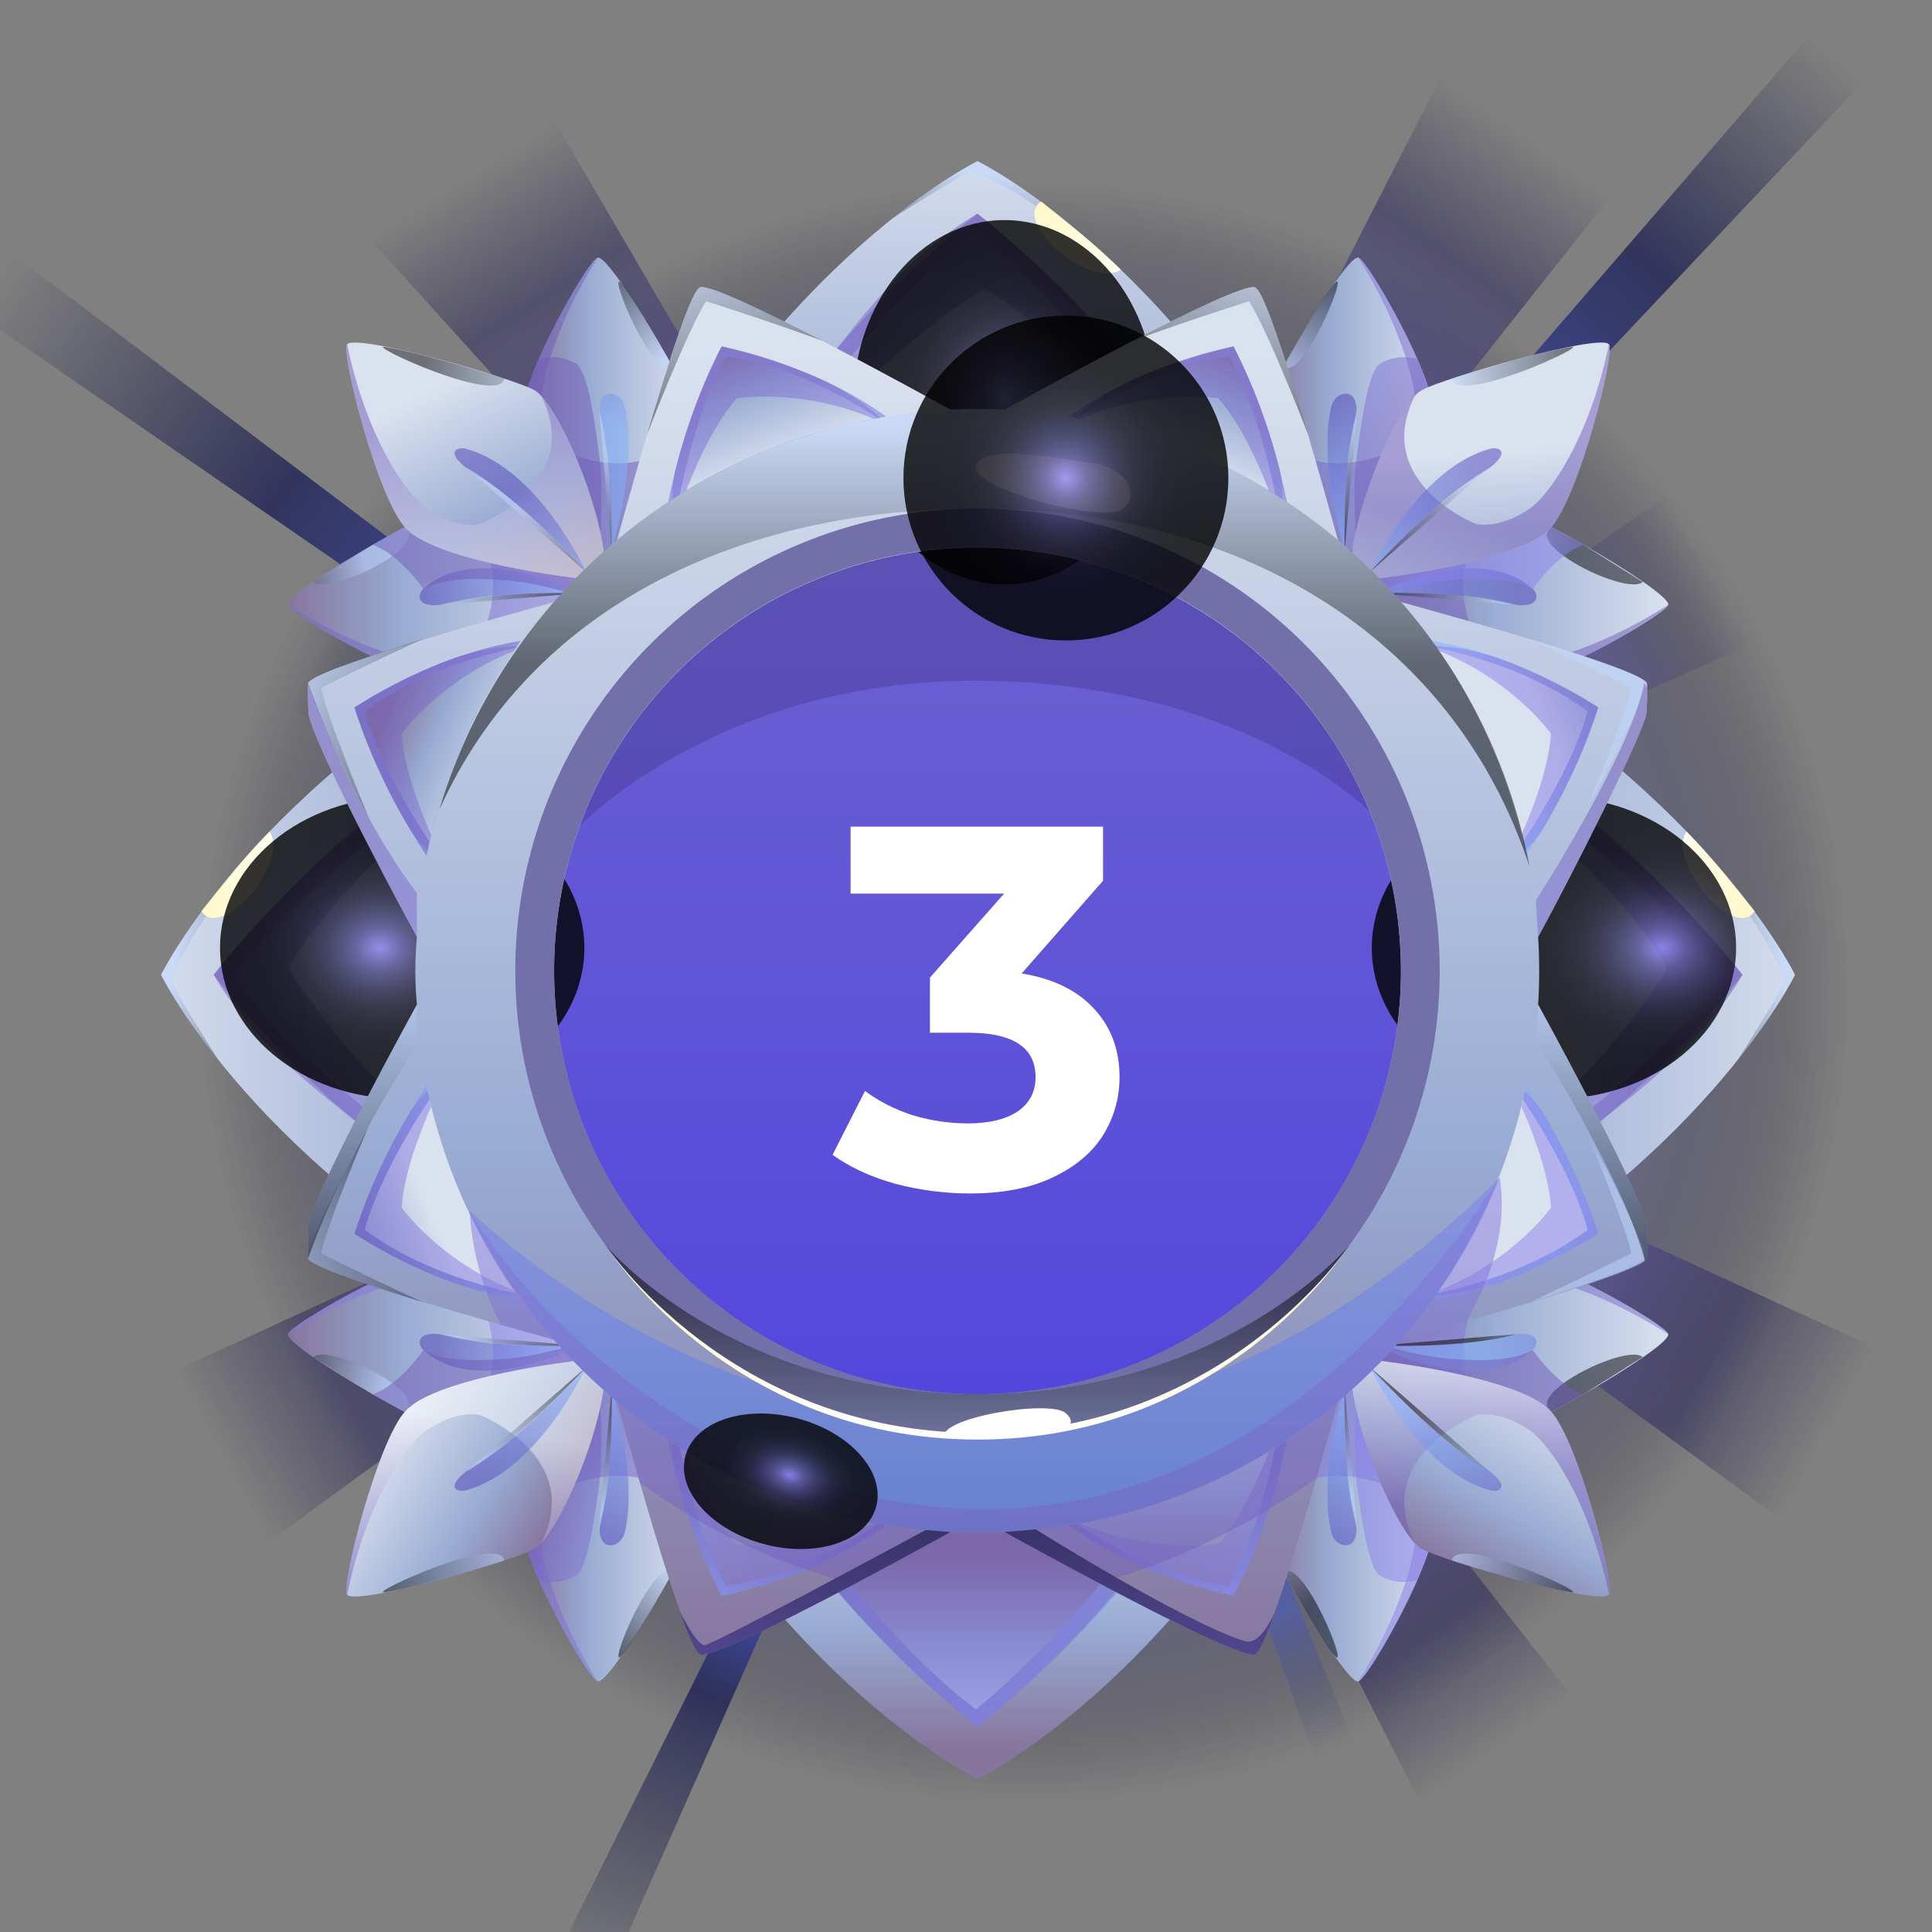 <svg width="60" height="60" viewBox="0 0 60 60" fill="none" xmlns="http://www.w3.org/2000/svg">
<rect x="0" y="0" width="60" height="60" fill="#808080" stroke="none"/>
<g clip-path="url(#clip0_797_27534)">
<path d="M31.813 56.939C46.437 56.939 58.292 45.246 58.292 30.822C58.292 16.398 46.437 4.705 31.813 4.705C17.188 4.705 5.333 16.398 5.333 30.822C5.333 45.246 17.188 56.939 31.813 56.939Z" fill="url(#paint0_radial_797_27534)" style="mix-blend-mode:screen"/>
<path d="M11.137 7.039L16.925 3.254L27.097 20.669L24.784 22.116L11.137 7.039Z" fill="url(#paint1_linear_797_27534)" fill-opacity="0.5"/>
<path d="M-7 5.418L-5.742 3.254L22.019 24.22L21.447 25.018L-7 5.418Z" fill="url(#paint2_linear_797_27534)" fill-opacity="0.8"/>
<path d="M17.986 63.468L16.215 62.93L27.153 40.978L27.823 41.251L17.986 63.468Z" fill="url(#paint3_linear_797_27534)" fill-opacity="0.8"/>
<path d="M45.234 61.969L43.742 62.743L35.803 40.5L36.413 40.254L45.234 61.969Z" fill="url(#paint4_linear_797_27534)" fill-opacity="0.8"/>
<path d="M60.594 -4L62.645 -2.538L38.724 22.842L37.979 22.196L60.594 -4Z" fill="url(#paint5_linear_797_27534)" fill-opacity="0.8"/>
<path d="M3.763 19.212L6.749 12.636L22.625 26.035L21.403 28.596L3.763 19.212Z" fill="url(#paint6_linear_797_27534)" fill-opacity="0.5"/>
<path d="M50.312 5.735L45.05 1.805L35.803 19.889L37.905 21.392L50.312 5.735Z" fill="url(#paint7_linear_797_27534)" fill-opacity="0.5"/>
<path d="M59.743 17.641L56.642 11.961L40.156 23.533L41.425 25.745L59.743 17.641Z" fill="url(#paint8_linear_797_27534)" fill-opacity="0.5"/>
<path d="M3.882 43.281L6.869 48.96L22.744 37.387L21.522 35.176L3.882 43.281Z" fill="url(#paint9_linear_797_27534)" fill-opacity="0.5"/>
<path d="M50.312 54.604L45.314 58.389L36.528 40.974L38.526 39.527L50.312 54.604Z" fill="url(#paint10_linear_797_27534)" fill-opacity="0.5"/>
<path d="M59.743 42.553L56.756 48.233L40.881 36.66L42.103 34.449L59.743 42.553Z" fill="url(#paint11_linear_797_27534)" fill-opacity="0.5"/>
<circle cx="30.872" cy="30.872" r="15" fill="url(#paint12_linear_797_27534)"/>
<g style="mix-blend-mode:multiply">
<path d="M44.173 26.241C43.836 26.048 43.316 25.732 42.554 25.222C42.554 25.222 38.602 21.141 30.238 21.141C22.282 21.141 17.991 25.669 17.991 25.669C17.295 26.394 16.685 26.977 16.301 27.234C16.955 24.088 18.645 21.252 21.101 19.18C23.557 17.108 26.637 15.92 29.849 15.806C33.06 15.692 36.216 16.658 38.813 18.55C41.411 20.442 43.298 23.15 44.174 26.241L44.173 26.241Z" fill="#302067" fill-opacity="0.25"/>
</g>
<path d="M30.358 5.007C30.358 5.007 24.28 7.969 19.686 16.867H41.029C36.435 7.969 30.358 5.007 30.358 5.007Z" fill="url(#paint13_linear_797_27534)"/>
<path style="mix-blend-mode:multiply" opacity="0.5" d="M30.358 6.637C30.358 6.637 24.489 11.138 21.993 16.866H38.721C36.226 11.138 30.358 6.637 30.358 6.637Z" fill="url(#paint14_linear_797_27534)"/>
<path d="M22.547 16.866C22.547 16.866 25.889 10.545 30.308 7.172C30.308 7.172 34.732 10.639 38.148 16.833L22.547 16.866Z" fill="url(#paint15_linear_797_27534)"/>
<path style="mix-blend-mode:multiply" opacity="0.5" d="M22.398 16.835C22.398 16.835 25.827 9.279 30.354 6.637C30.354 6.637 36.331 11.149 38.144 16.835C38.144 16.835 33.976 10.835 30.568 8.97C30.568 8.97 26.453 11.274 22.8 16.864L22.398 16.835Z" fill="url(#paint16_linear_797_27534)"/>
<path style="mix-blend-mode:color-dodge" opacity="0.5" d="M34.811 8.375C31.319 5.487 30.119 5.342 30.119 5.342C29.457 5.673 27.803 6.721 27.68 6.805C29.276 5.525 30.358 5 30.358 5C30.358 5 32.296 5.951 34.811 8.375Z" fill="url(#paint17_linear_797_27534)"/>
<path d="M32.335 6.258C31.396 6.884 33.842 9.001 34.811 8.376C34.811 8.376 34.213 7.775 33.347 7.077C32.481 6.379 32.335 6.258 32.335 6.258Z" fill="url(#paint18_linear_797_27534)"/>
<path style="mix-blend-mode:color-dodge" opacity="0.8" d="M31.195 18.15C33.786 18.15 35.887 15.617 35.887 12.492C35.887 9.368 33.786 6.835 31.195 6.835C28.603 6.835 26.502 9.368 26.502 12.492C26.502 15.617 28.603 18.15 31.195 18.15Z" fill="url(#paint19_radial_797_27534)"/>
<path d="M5.005 30.274C5.005 30.274 7.966 36.352 16.864 40.945V19.602C7.966 24.197 5.005 30.274 5.005 30.274Z" fill="url(#paint20_linear_797_27534)"/>
<path style="mix-blend-mode:multiply" opacity="0.5" d="M6.635 30.274C6.635 30.274 11.136 36.142 16.864 38.637V21.91C11.136 24.405 6.635 30.274 6.635 30.274Z" fill="url(#paint21_linear_797_27534)"/>
<path d="M16.864 38.084C16.864 38.084 10.543 34.742 7.169 30.325C7.169 30.325 10.636 25.9 16.831 22.485L16.864 38.084Z" fill="url(#paint22_linear_797_27534)"/>
<path style="mix-blend-mode:multiply" opacity="0.5" d="M16.833 38.234C16.833 38.234 9.277 34.803 6.635 30.277C6.635 30.277 11.147 24.3 16.833 22.487C16.833 22.487 10.834 26.656 8.968 30.063C8.968 30.063 11.271 34.179 16.863 37.832L16.833 38.234Z" fill="url(#paint23_linear_797_27534)"/>
<path style="mix-blend-mode:color-dodge" opacity="0.5" d="M8.374 25.822C5.487 29.314 5.341 30.513 5.341 30.513C5.673 31.175 6.721 32.83 6.804 32.952C5.524 31.357 5 30.275 5 30.275C5 30.275 5.948 28.336 8.374 25.822Z" fill="url(#paint24_linear_797_27534)"/>
<path d="M6.255 28.298C6.881 29.236 8.998 26.79 8.372 25.822C8.372 25.822 7.772 26.419 7.073 27.285C6.374 28.152 6.255 28.298 6.255 28.298Z" fill="url(#paint25_linear_797_27534)"/>
<path style="mix-blend-mode:color-dodge" opacity="0.8" d="M12.49 34.128C15.615 34.128 18.148 32.027 18.148 29.436C18.148 26.844 15.615 24.743 12.49 24.743C9.366 24.743 6.833 26.844 6.833 29.436C6.833 32.027 9.366 34.128 12.49 34.128Z" fill="url(#paint26_radial_797_27534)"/>
<path d="M55.745 30.274C55.745 30.274 52.783 36.352 43.885 40.945V19.602C52.783 24.197 55.745 30.274 55.745 30.274Z" fill="url(#paint27_linear_797_27534)"/>
<path style="mix-blend-mode:multiply" opacity="0.5" d="M54.114 30.274C54.114 30.274 49.614 36.142 43.885 38.637V21.91C49.614 24.405 54.114 30.274 54.114 30.274Z" fill="url(#paint28_linear_797_27534)"/>
<path d="M43.885 38.083C43.885 38.083 50.206 34.741 53.579 30.323C53.579 30.323 50.112 25.898 43.917 22.483L43.885 38.083Z" fill="url(#paint29_linear_797_27534)"/>
<path style="mix-blend-mode:multiply" opacity="0.5" d="M43.916 38.234C43.916 38.234 51.473 34.803 54.114 30.277C54.114 30.277 49.603 24.3 43.916 22.487C43.916 22.487 49.915 26.656 51.781 30.063C51.781 30.063 49.477 34.179 43.886 37.832L43.916 38.234Z" fill="url(#paint30_linear_797_27534)"/>
<path style="mix-blend-mode:color-dodge" opacity="0.5" d="M52.376 25.822C55.263 29.314 55.408 30.513 55.408 30.513C55.076 31.175 54.029 32.83 53.94 32.952C55.221 31.357 55.745 30.275 55.745 30.275C55.745 30.275 54.801 28.336 52.376 25.822Z" fill="url(#paint31_linear_797_27534)"/>
<path d="M54.493 28.298C53.867 29.236 51.749 26.79 52.376 25.822C52.376 25.822 52.975 26.419 53.674 27.285C54.373 28.152 54.493 28.298 54.493 28.298Z" fill="url(#paint32_linear_797_27534)"/>
<path style="mix-blend-mode:color-dodge" opacity="0.8" d="M48.259 34.128C51.383 34.128 53.916 32.027 53.916 29.436C53.916 26.844 51.383 24.743 48.259 24.743C45.135 24.743 42.602 26.844 42.602 29.436C42.602 32.027 45.135 34.128 48.259 34.128Z" fill="url(#paint33_radial_797_27534)"/>
<path d="M30.358 55.253C30.358 55.253 24.28 52.292 19.686 43.394H41.029C36.435 52.292 30.358 55.253 30.358 55.253Z" fill="url(#paint34_linear_797_27534)"/>
<path style="mix-blend-mode:multiply" opacity="0.5" d="M30.358 53.623C30.358 53.623 24.919 49.564 21.993 43.394H38.721C36.226 49.121 30.358 53.623 30.358 53.623Z" fill="url(#paint35_linear_797_27534)"/>
<path d="M22.547 43.394C22.547 43.394 25.889 49.715 30.308 53.088C30.308 53.088 34.732 49.621 38.148 43.426L22.547 43.394Z" fill="url(#paint36_linear_797_27534)"/>
<path style="mix-blend-mode:multiply" opacity="0.5" d="M22.398 43.425C22.398 43.425 23.391 47.85 30.354 53.623C30.354 53.623 36.331 49.11 38.144 43.425C38.144 43.425 33.976 45.651 30.568 47.514C30.568 47.514 27.676 47.106 22.8 43.394L22.398 43.425Z" fill="url(#paint37_linear_797_27534)"/>
<path d="M16.232 12.779C16.231 12.826 16.233 12.874 16.238 12.921C16.238 12.926 16.238 12.932 16.238 12.938C16.258 13.085 16.292 13.23 16.34 13.37V13.374C16.673 14.363 17.661 15.738 18.255 16.51L18.275 16.537C18.418 16.72 18.537 16.872 18.616 16.97L18.719 17.097H19.68C20.608 15.858 21.442 13.622 21.452 12.73C21.455 12.653 21.447 12.575 21.428 12.499C21.311 12.195 21.172 11.9 21.01 11.617C20.286 10.26 18.872 7.966 18.567 8C18.376 8.022 17.354 9.722 16.726 11.157C16.444 11.816 16.238 12.417 16.232 12.779Z" fill="url(#paint38_linear_797_27534)"/>
<path style="mix-blend-mode:multiply" opacity="0.5" d="M16.232 12.78C16.231 12.827 16.233 12.874 16.238 12.921C16.238 12.927 16.238 12.932 16.238 12.939C16.258 13.086 16.292 13.23 16.34 13.37V13.375C16.673 14.364 17.661 15.739 18.255 16.511L18.275 16.537C18.418 16.72 18.537 16.873 18.616 16.971L18.719 17.098H19.68C20.608 15.859 21.442 13.623 21.452 12.731C21.125 13.8 20.433 14.218 19.739 14.343C19.46 14.391 19.176 14.402 18.895 14.374H18.883L18.739 14.357C18.702 14.352 18.664 14.347 18.628 14.341C18.345 14.297 18.067 14.224 17.798 14.124C17.798 14.124 16.984 13.581 16.816 12.858C16.747 12.564 16.824 11.931 17.09 11.091C17.453 10.005 17.948 8.968 18.564 8.002C18.373 8.024 17.35 9.723 16.722 11.159C16.444 11.816 16.238 12.417 16.232 12.78Z" fill="url(#paint39_linear_797_27534)"/>
<path style="mix-blend-mode:multiply" opacity="0.5" d="M19.398 12.607C19.835 14.333 18.992 17.099 18.992 17.099C18.992 17.099 19.069 14.555 18.706 13.253C18.344 11.95 19.263 12.072 19.398 12.607Z" fill="url(#paint40_linear_797_27534)"/>
<path style="mix-blend-mode:color-dodge" opacity="0.5" d="M18.601 12.724C19.058 14.266 18.994 17.098 18.994 17.098L18.601 12.724Z" fill="url(#paint41_linear_797_27534)"/>
<path style="mix-blend-mode:color-dodge" opacity="0.5" d="M20.898 11.399C20.274 11.849 18.854 8.345 19.284 8.782C19.617 9.119 20.898 11.399 20.898 11.399Z" fill="url(#paint42_linear_797_27534)"/>
<path style="mix-blend-mode:multiply" opacity="0.5" d="M16.238 12.919C16.238 12.925 16.238 12.93 16.238 12.937C16.253 13.084 16.288 13.229 16.34 13.368V13.373C16.673 14.308 17.698 15.767 18.255 16.509L18.275 16.535C18.458 16.774 18.582 16.933 18.616 16.969C18.97 17.326 18.658 16.739 17.387 14.446C16.835 13.441 16.218 12.57 16.238 12.919Z" fill="url(#paint43_linear_797_27534)"/>
<path style="mix-blend-mode:multiply" opacity="0.5" d="M18.258 16.514L18.278 16.54C18.461 16.779 18.586 16.938 18.619 16.974C18.619 16.974 18.747 15.27 18.633 14.344C18.45 12.821 18.215 11.479 17.887 11.29C17.648 11.151 17.375 11.083 17.099 11.095C16.975 11.099 16.851 11.121 16.734 11.163C16.447 11.819 16.241 12.42 16.234 12.782C16.233 12.83 16.235 12.877 16.241 12.924C16.241 12.93 16.241 12.935 16.241 12.941C16.256 13.089 16.29 13.234 16.343 13.373V13.378C16.681 14.362 17.665 15.737 18.258 16.514Z" fill="url(#paint44_linear_797_27534)"/>
<path d="M13.693 21.145C13.746 21.147 13.8 21.144 13.854 21.138H13.859C13.992 21.119 14.123 21.089 14.25 21.046H14.258C15.239 20.734 16.622 19.758 17.408 19.164L17.434 19.144C17.627 18.998 17.783 18.876 17.884 18.796L18.01 18.694V18.459V18.428L18.016 17.736C16.787 16.804 14.562 15.957 13.676 15.94C13.599 15.937 13.521 15.944 13.446 15.963C13.142 16.077 12.847 16.214 12.563 16.373C12.265 16.528 11.923 16.718 11.569 16.922C10.312 17.644 8.917 18.545 8.943 18.782C8.979 19.056 12.54 21.115 13.693 21.145Z" fill="url(#paint45_linear_797_27534)"/>
<path style="mix-blend-mode:multiply" opacity="0.5" d="M13.693 21.144C13.747 21.146 13.8 21.143 13.854 21.137H13.859C13.992 21.119 14.123 21.088 14.25 21.045H14.258C15.239 20.733 16.622 19.757 17.408 19.163L17.434 19.143C17.627 18.997 17.783 18.875 17.884 18.795L18.01 18.693V18.458V18.427L18.016 17.735C16.787 16.803 14.563 15.956 13.676 15.94C14.739 16.273 15.152 16.966 15.271 17.658C15.307 17.869 15.32 18.084 15.309 18.298C15.309 18.368 15.302 18.435 15.295 18.501C15.295 18.505 15.295 18.509 15.295 18.513C15.29 18.561 15.284 18.61 15.278 18.657C15.235 18.977 15.155 19.291 15.039 19.592C15.039 19.592 14.49 20.4 13.771 20.563C13.176 20.698 11.21 20.223 8.944 18.784C8.979 19.055 12.54 21.114 13.693 21.144Z" fill="url(#paint46_linear_797_27534)"/>
<path style="mix-blend-mode:multiply" opacity="0.5" d="M13.145 18.29C14.837 16.772 18.017 18.424 18.017 18.424C18.017 18.424 15.483 18.333 14.182 18.682C12.881 19.032 12.942 18.472 13.145 18.29Z" fill="url(#paint47_linear_797_27534)"/>
<path style="mix-blend-mode:color-dodge" opacity="0.5" d="M13.656 18.787C15.194 18.339 18.017 18.421 18.017 18.421L13.656 18.787Z" fill="url(#paint48_linear_797_27534)"/>
<path style="mix-blend-mode:color-dodge" opacity="0.5" d="M9.73 18.074C10.032 18.348 11.416 17.827 12.185 17.265C12.576 16.98 12.808 16.683 12.658 16.472L12.567 16.369L11.573 16.918L9.73 18.074Z" fill="url(#paint49_linear_797_27534)"/>
<path style="mix-blend-mode:multiply" opacity="0.5" d="M15.365 20C17.659 18.75 18.245 18.445 17.888 18.793C17.741 18.936 14.901 21.087 13.834 21.14C13.485 21.157 14.359 20.548 15.365 20Z" fill="url(#paint50_linear_797_27534)"/>
<path style="mix-blend-mode:multiply" opacity="0.5" d="M11.575 16.92L11.625 16.939C11.827 17.021 12.017 17.131 12.188 17.267C12.555 17.561 12.878 17.906 13.146 18.291C13.146 18.291 13.672 17.957 14.904 17.98C16.539 18.012 17.041 18.294 17.83 18.42H17.839L17.914 18.433C17.951 18.439 17.986 18.447 18.021 18.455V18.424L18.027 17.732C16.798 16.8 14.573 15.953 13.687 15.936C13.61 15.933 13.532 15.941 13.457 15.959C13.153 16.073 12.858 16.21 12.574 16.369C12.271 16.527 11.925 16.716 11.575 16.92Z" fill="url(#paint51_linear_797_27534)"/>
<path d="M12.594 16.398C13.58 17.468 17.983 17.969 17.983 17.969L18.766 17.222C18.554 15.493 17.491 13.023 16.807 12.293C16.748 12.227 16.681 12.17 16.607 12.123C15.954 11.747 11.067 10.347 10.781 10.693C10.58 10.936 11.713 15.441 12.594 16.398Z" fill="url(#paint52_linear_797_27534)"/>
<path style="mix-blend-mode:multiply" opacity="0.5" d="M12.594 16.396C13.58 17.466 17.983 17.968 17.983 17.968L18.766 17.22C18.554 15.491 17.491 13.022 16.807 12.291C18.16 14.982 14.92 16.267 14.92 16.267C14.92 16.267 14.229 16.469 13.236 15.791C12.667 15.402 11.395 13.659 10.781 10.691C10.58 10.935 11.713 15.439 12.594 16.396Z" fill="url(#paint53_linear_797_27534)"/>
<path style="mix-blend-mode:multiply" opacity="0.5" d="M14.466 13.935C16.738 14.556 18.2 17.761 18.2 17.761C18.2 17.761 16.284 15.634 14.975 14.857C13.666 14.081 14.168 13.854 14.466 13.935Z" fill="url(#paint54_linear_797_27534)"/>
<path style="mix-blend-mode:color-dodge" opacity="0.5" d="M14.477 14.51C16.051 15.405 18.2 17.759 18.2 17.759L14.477 14.51Z" fill="url(#paint55_linear_797_27534)"/>
<path style="mix-blend-mode:color-dodge" opacity="0.5" d="M15.662 11.759C15.503 12.611 11.288 10.657 11.968 10.776C13.291 11.004 15.662 11.759 15.662 11.759Z" fill="url(#paint56_linear_797_27534)"/>
<path d="M44.518 12.779C44.519 12.826 44.516 12.874 44.511 12.921C44.511 12.927 44.511 12.932 44.511 12.938C44.49 13.085 44.456 13.229 44.407 13.37V13.374C44.075 14.363 43.087 15.738 42.493 16.51C42.487 16.52 42.48 16.528 42.473 16.537C42.329 16.72 42.21 16.872 42.132 16.97L42.028 17.097H41.063C40.136 15.858 39.301 13.622 39.291 12.73C39.288 12.652 39.296 12.575 39.316 12.499C39.432 12.195 39.571 11.899 39.733 11.617C40.457 10.26 41.872 7.966 42.176 8C42.368 8.022 43.389 9.722 44.019 11.157C44.306 11.816 44.511 12.417 44.518 12.779Z" fill="url(#paint57_linear_797_27534)"/>
<path style="mix-blend-mode:multiply" opacity="0.5" d="M44.518 12.78C44.518 12.827 44.516 12.874 44.51 12.921C44.511 12.927 44.511 12.933 44.51 12.939C44.49 13.086 44.455 13.23 44.407 13.37V13.375C44.075 14.364 43.086 15.739 42.493 16.511C42.487 16.52 42.48 16.529 42.473 16.537C42.329 16.72 42.21 16.873 42.132 16.971L42.028 17.098H41.062C40.136 15.859 39.301 13.623 39.291 12.731C39.618 13.8 40.31 14.218 41.004 14.343C41.283 14.391 41.567 14.402 41.848 14.374H41.86L42.004 14.357C42.041 14.352 42.079 14.347 42.115 14.341C42.398 14.297 42.676 14.224 42.945 14.124C42.945 14.124 43.759 13.581 43.928 12.858C43.996 12.564 43.919 11.931 43.653 11.091C43.29 10.005 42.796 8.968 42.18 8.002C42.372 8.024 43.394 9.723 44.023 11.159C44.306 11.816 44.51 12.417 44.518 12.78Z" fill="url(#paint58_linear_797_27534)"/>
<path style="mix-blend-mode:multiply" opacity="0.5" d="M41.351 12.607C40.914 14.333 41.758 17.099 41.758 17.099C41.758 17.099 41.68 14.555 42.043 13.253C42.406 11.95 41.487 12.072 41.351 12.607Z" fill="url(#paint59_linear_797_27534)"/>
<path style="mix-blend-mode:color-dodge" opacity="0.5" d="M42.15 12.724C41.693 14.266 41.758 17.098 41.758 17.098L42.15 12.724Z" fill="url(#paint60_linear_797_27534)"/>
<path style="mix-blend-mode:color-dodge" opacity="0.5" d="M39.85 11.399C40.474 11.849 41.895 8.345 41.464 8.782C41.131 9.119 39.85 11.399 39.85 11.399Z" fill="url(#paint61_linear_797_27534)"/>
<path style="mix-blend-mode:multiply" opacity="0.5" d="M44.51 12.919C44.511 12.925 44.511 12.931 44.51 12.937C44.495 13.085 44.46 13.23 44.407 13.368V13.373C44.075 14.308 43.05 15.767 42.493 16.509C42.487 16.518 42.48 16.527 42.473 16.535C42.29 16.774 42.165 16.933 42.132 16.969C41.778 17.326 42.09 16.739 43.361 14.446C43.913 13.441 44.53 12.57 44.51 12.919Z" fill="url(#paint62_linear_797_27534)"/>
<path style="mix-blend-mode:multiply" opacity="0.5" d="M42.49 16.514C42.484 16.523 42.477 16.532 42.47 16.54C42.287 16.779 42.163 16.938 42.129 16.974C42.129 16.974 42.002 15.27 42.115 14.344C42.298 12.821 42.533 11.479 42.861 11.29C43.1 11.151 43.373 11.083 43.649 11.095C43.773 11.099 43.897 11.121 44.014 11.163C44.302 11.819 44.507 12.42 44.514 12.782C44.514 12.83 44.512 12.877 44.507 12.924C44.507 12.93 44.507 12.936 44.507 12.941C44.491 13.089 44.456 13.234 44.403 13.373V13.378C44.072 14.362 43.084 15.737 42.49 16.514Z" fill="url(#paint63_linear_797_27534)"/>
<path d="M47.056 21.145C47.002 21.147 46.948 21.144 46.895 21.138C46.762 21.12 46.631 21.089 46.504 21.046H46.495C45.515 20.734 44.132 19.758 43.346 19.164L43.319 19.144C43.126 18.998 42.97 18.876 42.87 18.796L42.743 18.694V18.459V18.428L42.737 17.735C43.966 16.804 46.191 15.957 47.077 15.94C47.154 15.937 47.232 15.944 47.308 15.963C47.612 16.077 47.907 16.214 48.19 16.373C48.488 16.528 48.83 16.718 49.184 16.922C50.442 17.644 51.836 18.545 51.809 18.782C51.769 19.056 48.208 21.115 47.056 21.145Z" fill="url(#paint64_linear_797_27534)"/>
<path style="mix-blend-mode:multiply" opacity="0.5" d="M47.056 21.144C47.002 21.146 46.948 21.143 46.895 21.137C46.762 21.119 46.631 21.088 46.504 21.045H46.495C45.515 20.733 44.132 19.757 43.346 19.163L43.319 19.143C43.126 18.997 42.97 18.875 42.87 18.795L42.743 18.693V18.458V18.427L42.737 17.735C43.966 16.803 46.191 15.956 47.077 15.94C46.014 16.273 45.601 16.966 45.482 17.658C45.446 17.869 45.433 18.084 45.444 18.298C45.444 18.368 45.451 18.435 45.459 18.501C45.458 18.505 45.458 18.509 45.459 18.513C45.463 18.561 45.47 18.61 45.475 18.657C45.519 18.977 45.599 19.291 45.715 19.592C45.715 19.592 46.264 20.4 46.982 20.563C47.578 20.698 49.543 20.223 51.809 18.784C51.769 19.055 48.208 21.114 47.056 21.144Z" fill="url(#paint65_linear_797_27534)"/>
<path style="mix-blend-mode:multiply" opacity="0.5" d="M47.603 18.29C45.911 16.772 42.731 18.424 42.731 18.424C42.731 18.424 45.266 18.333 46.566 18.682C47.867 19.032 47.806 18.472 47.603 18.29Z" fill="url(#paint66_linear_797_27534)"/>
<path style="mix-blend-mode:color-dodge" opacity="0.5" d="M47.093 18.787C45.554 18.339 42.732 18.421 42.732 18.421L47.093 18.787Z" fill="url(#paint67_linear_797_27534)"/>
<path style="mix-blend-mode:color-dodge" opacity="0.5" d="M51.016 18.074C50.714 18.348 49.329 17.827 48.56 17.265C48.169 16.98 47.936 16.683 48.086 16.472L48.178 16.369L49.172 16.918L51.016 18.074Z" fill="url(#paint68_linear_797_27534)"/>
<path style="mix-blend-mode:multiply" opacity="0.5" d="M45.384 20C43.089 18.75 42.503 18.445 42.861 18.793C43.007 18.936 45.847 21.087 46.915 21.14C47.263 21.157 46.39 20.548 45.384 20Z" fill="url(#paint69_linear_797_27534)"/>
<path style="mix-blend-mode:multiply" opacity="0.5" d="M49.174 16.919L49.123 16.939C48.921 17.021 48.732 17.132 48.56 17.267C48.193 17.56 47.871 17.905 47.603 18.291C47.603 18.291 47.077 17.957 45.845 17.98C44.209 18.012 43.707 18.294 42.924 18.42H42.914L42.839 18.433C42.802 18.439 42.767 18.447 42.733 18.455V18.424L42.727 17.732C43.956 16.8 46.181 15.953 47.067 15.936C47.144 15.933 47.222 15.941 47.298 15.959C47.602 16.073 47.897 16.21 48.18 16.369C48.478 16.527 48.821 16.716 49.174 16.919Z" fill="url(#paint70_linear_797_27534)"/>
<path d="M48.154 16.398C47.169 17.468 42.765 17.969 42.765 17.969L41.983 17.222C42.195 15.493 43.258 13.023 43.941 12.293C44 12.227 44.067 12.17 44.142 12.123C44.795 11.747 49.681 10.347 49.968 10.693C50.169 10.936 49.035 15.441 48.154 16.398Z" fill="url(#paint71_linear_797_27534)"/>
<path style="mix-blend-mode:multiply" opacity="0.5" d="M48.154 16.396C47.169 17.466 42.765 17.968 42.765 17.968L41.983 17.22C42.195 15.491 43.258 13.022 43.941 12.291C42.588 14.982 45.829 16.267 45.829 16.267C45.829 16.267 46.52 16.469 47.513 15.791C48.082 15.402 49.353 13.659 49.968 10.691C50.169 10.935 49.035 15.439 48.154 16.396Z" fill="url(#paint72_linear_797_27534)"/>
<path style="mix-blend-mode:multiply" opacity="0.5" d="M46.283 13.935C44.01 14.556 42.549 17.761 42.549 17.761C42.549 17.761 44.469 15.634 45.773 14.857C47.077 14.081 46.58 13.854 46.283 13.935Z" fill="url(#paint73_linear_797_27534)"/>
<path style="mix-blend-mode:color-dodge" opacity="0.5" d="M46.271 14.51C44.698 15.405 42.549 17.759 42.549 17.759L46.271 14.51Z" fill="url(#paint74_linear_797_27534)"/>
<path style="mix-blend-mode:color-dodge" opacity="0.5" d="M45.087 11.759C45.246 12.611 49.461 10.657 48.78 10.776C47.457 11.004 45.087 11.759 45.087 11.759Z" fill="url(#paint75_linear_797_27534)"/>
<path d="M16.232 47.44C16.231 47.392 16.233 47.345 16.238 47.298C16.238 47.292 16.238 47.287 16.238 47.281C16.258 47.134 16.292 46.989 16.34 46.849V46.844C16.673 45.857 17.661 44.481 18.255 43.708C18.262 43.7 18.268 43.691 18.275 43.683C18.418 43.5 18.537 43.347 18.616 43.249C18.682 43.167 18.719 43.122 18.719 43.122H19.68C20.608 44.362 21.442 46.597 21.452 47.489C21.455 47.567 21.447 47.645 21.428 47.721C21.311 48.025 21.171 48.32 21.01 48.603C20.286 49.96 18.872 52.255 18.567 52.22C18.376 52.198 17.354 50.499 16.726 49.062C16.444 48.404 16.238 47.803 16.232 47.44Z" fill="url(#paint76_linear_797_27534)"/>
<path style="mix-blend-mode:multiply" opacity="0.5" d="M16.232 47.44C16.231 47.392 16.233 47.345 16.238 47.298C16.238 47.292 16.238 47.287 16.238 47.281C16.258 47.134 16.292 46.989 16.34 46.849V46.844C16.673 45.857 17.661 44.481 18.255 43.708C18.262 43.7 18.268 43.691 18.275 43.683C18.418 43.5 18.537 43.347 18.616 43.249C18.682 43.167 18.719 43.122 18.719 43.122H19.68C20.608 44.362 21.442 46.597 21.452 47.489C21.125 46.421 20.433 46.002 19.739 45.877C19.46 45.83 19.176 45.82 18.895 45.847H18.883C18.834 45.847 18.786 45.858 18.739 45.864L18.628 45.879C18.345 45.923 18.067 45.996 17.798 46.097C17.798 46.097 16.984 46.64 16.816 47.362C16.747 47.657 16.824 48.289 17.09 49.13C17.454 50.216 17.949 51.253 18.564 52.219C18.373 52.197 17.35 50.498 16.722 49.061C16.444 48.404 16.238 47.803 16.232 47.44Z" fill="url(#paint77_linear_797_27534)"/>
<path style="mix-blend-mode:multiply" opacity="0.5" d="M19.398 47.609C19.835 45.883 18.992 43.118 18.992 43.118C18.992 43.118 19.069 45.661 18.706 46.964C18.344 48.266 19.262 48.148 19.398 47.609Z" fill="url(#paint78_linear_797_27534)"/>
<path style="mix-blend-mode:color-dodge" opacity="0.5" d="M18.601 47.493C19.058 45.953 18.994 43.12 18.994 43.12L18.601 47.493Z" fill="url(#paint79_linear_797_27534)"/>
<path style="mix-blend-mode:color-dodge" opacity="0.5" d="M20.898 48.818C20.274 48.369 18.854 51.873 19.284 51.436C19.617 51.099 20.898 48.818 20.898 48.818Z" fill="url(#paint80_linear_797_27534)"/>
<path style="mix-blend-mode:multiply" opacity="0.5" d="M16.238 47.299C16.238 47.293 16.238 47.288 16.238 47.281C16.253 47.133 16.288 46.988 16.34 46.85V46.845C16.673 45.911 17.698 44.452 18.255 43.709C18.262 43.701 18.268 43.692 18.275 43.683C18.458 43.445 18.582 43.285 18.616 43.25C18.97 42.893 18.658 43.479 17.387 45.772C16.835 46.776 16.218 47.649 16.238 47.299Z" fill="url(#paint81_linear_797_27534)"/>
<path style="mix-blend-mode:multiply" opacity="0.5" d="M18.258 43.709C18.266 43.701 18.272 43.692 18.278 43.684C18.461 43.445 18.586 43.285 18.619 43.25C18.619 43.25 18.747 44.954 18.633 45.878C18.45 47.402 18.215 48.745 17.887 48.933C17.649 49.072 17.375 49.14 17.099 49.129C16.975 49.125 16.851 49.102 16.734 49.06C16.447 48.404 16.241 47.803 16.234 47.441C16.233 47.393 16.235 47.346 16.241 47.299C16.241 47.293 16.241 47.288 16.241 47.281C16.256 47.134 16.29 46.989 16.343 46.85V46.845C16.681 45.857 17.665 44.482 18.258 43.709Z" fill="url(#paint82_linear_797_27534)"/>
<path d="M13.693 39.072C13.746 39.071 13.8 39.074 13.854 39.08H13.859C13.992 39.098 14.123 39.129 14.25 39.171H14.258C15.239 39.483 16.622 40.459 17.408 41.053L17.434 41.074C17.627 41.22 17.783 41.342 17.884 41.422C17.965 41.487 18.01 41.524 18.01 41.524V41.76V41.79L18.016 42.482C16.787 43.414 14.562 44.262 13.676 44.278C13.599 44.281 13.521 44.274 13.446 44.255C13.142 44.142 12.847 44.005 12.563 43.846C12.265 43.689 11.923 43.501 11.569 43.297C10.312 42.574 8.917 41.673 8.943 41.436C8.979 41.161 12.54 39.103 13.693 39.072Z" fill="url(#paint83_linear_797_27534)"/>
<path style="mix-blend-mode:multiply" opacity="0.5" d="M13.693 39.072C13.747 39.071 13.8 39.074 13.854 39.08H13.859C13.992 39.098 14.123 39.129 14.25 39.171H14.258C15.239 39.483 16.622 40.459 17.408 41.053L17.434 41.074C17.627 41.22 17.783 41.342 17.884 41.422C17.966 41.487 18.01 41.524 18.01 41.524V41.76V41.79L18.016 42.482C16.787 43.414 14.563 44.262 13.676 44.278C14.739 43.944 15.152 43.252 15.271 42.56C15.307 42.348 15.319 42.134 15.309 41.919C15.309 41.851 15.302 41.783 15.295 41.717C15.295 41.712 15.295 41.709 15.295 41.705C15.29 41.656 15.284 41.613 15.278 41.562C15.235 41.242 15.155 40.927 15.039 40.625C15.039 40.625 14.49 39.819 13.771 39.655C13.176 39.52 11.21 39.994 8.944 41.434C8.979 41.161 12.54 39.103 13.693 39.072Z" fill="url(#paint84_linear_797_27534)"/>
<path style="mix-blend-mode:multiply" opacity="0.5" d="M13.145 41.928C14.837 43.446 18.017 41.793 18.017 41.793C18.017 41.793 15.483 41.885 14.182 41.536C12.881 41.188 12.942 41.745 13.145 41.928Z" fill="url(#paint85_linear_797_27534)"/>
<path style="mix-blend-mode:color-dodge" opacity="0.5" d="M13.656 41.433C15.194 41.88 18.017 41.793 18.017 41.793L13.656 41.433Z" fill="url(#paint86_linear_797_27534)"/>
<path style="mix-blend-mode:color-dodge" opacity="0.5" d="M9.73 42.145C10.032 41.87 11.416 42.392 12.185 42.954C12.576 43.239 12.808 43.537 12.658 43.747L12.567 43.85L11.573 43.302L9.73 42.145Z" fill="url(#paint87_linear_797_27534)"/>
<path style="mix-blend-mode:multiply" opacity="0.5" d="M15.365 40.22C17.659 41.47 18.245 41.775 17.888 41.426C17.741 41.283 14.901 39.133 13.834 39.079C13.485 39.063 14.359 39.671 15.365 40.22Z" fill="url(#paint88_linear_797_27534)"/>
<path style="mix-blend-mode:multiply" opacity="0.5" d="M11.575 43.301L11.625 43.282C11.827 43.199 12.017 43.089 12.188 42.954C12.555 42.66 12.878 42.314 13.146 41.928C13.146 41.928 13.672 42.264 14.904 42.24C16.539 42.207 17.041 41.927 17.83 41.8H17.838L17.913 41.788C17.95 41.781 17.985 41.774 18.02 41.766V41.796L18.026 42.488C16.797 43.42 14.573 44.268 13.686 44.284C13.609 44.287 13.531 44.28 13.456 44.261C13.152 44.148 12.857 44.011 12.573 43.852C12.271 43.693 11.925 43.504 11.575 43.301Z" fill="url(#paint89_linear_797_27534)"/>
<path d="M12.594 43.82C13.58 42.751 17.983 42.25 17.983 42.25L18.766 42.997C18.554 44.727 17.491 47.195 16.807 47.926C16.748 47.991 16.681 48.048 16.607 48.095C15.954 48.473 11.067 49.872 10.781 49.526C10.58 49.284 11.713 44.778 12.594 43.82Z" fill="url(#paint90_linear_797_27534)"/>
<path style="mix-blend-mode:multiply" opacity="0.5" d="M12.594 43.82C13.58 42.751 17.983 42.25 17.983 42.25L18.766 42.997C18.554 44.727 17.491 47.195 16.807 47.926C18.16 45.236 14.92 43.951 14.92 43.951C14.92 43.951 14.229 43.749 13.236 44.426C12.667 44.814 11.395 46.557 10.781 49.526C10.58 49.284 11.713 44.778 12.594 43.82Z" fill="url(#paint91_linear_797_27534)"/>
<path style="mix-blend-mode:multiply" opacity="0.5" d="M14.466 46.285C16.738 45.664 18.2 42.459 18.2 42.459C18.2 42.459 16.284 44.586 14.975 45.364C13.666 46.141 14.168 46.366 14.466 46.285Z" fill="url(#paint92_linear_797_27534)"/>
<path style="mix-blend-mode:color-dodge" opacity="0.5" d="M14.477 45.709C16.051 44.814 18.2 42.459 18.2 42.459L14.477 45.709Z" fill="url(#paint93_linear_797_27534)"/>
<path style="mix-blend-mode:color-dodge" opacity="0.5" d="M15.662 48.463C15.503 47.612 11.287 49.56 11.968 49.447C13.291 49.217 15.662 48.463 15.662 48.463Z" fill="url(#paint94_linear_797_27534)"/>
<path d="M44.518 47.44C44.518 47.392 44.516 47.345 44.511 47.298C44.511 47.292 44.511 47.286 44.511 47.281C44.49 47.134 44.455 46.989 44.407 46.849V46.844C44.075 45.857 43.087 44.481 42.493 43.708C42.487 43.7 42.48 43.691 42.473 43.683C42.329 43.5 42.21 43.347 42.132 43.249C42.066 43.167 42.028 43.122 42.028 43.122H41.063C40.136 44.362 39.301 46.597 39.291 47.489C39.288 47.567 39.296 47.645 39.316 47.721C39.432 48.026 39.571 48.32 39.733 48.603C40.457 49.96 41.872 52.255 42.176 52.22C42.368 52.198 43.389 50.499 44.019 49.062C44.306 48.404 44.511 47.803 44.518 47.44Z" fill="url(#paint95_linear_797_27534)"/>
<path style="mix-blend-mode:multiply" opacity="0.5" d="M44.518 47.44C44.518 47.392 44.516 47.345 44.51 47.298C44.511 47.292 44.511 47.286 44.51 47.281C44.49 47.134 44.455 46.989 44.407 46.849V46.844C44.075 45.857 43.086 44.481 42.493 43.708C42.486 43.7 42.48 43.691 42.473 43.683C42.329 43.5 42.21 43.347 42.132 43.249C42.066 43.167 42.028 43.122 42.028 43.122H41.062C40.136 44.362 39.301 46.597 39.291 47.489C39.618 46.421 40.31 46.002 41.004 45.877C41.283 45.83 41.567 45.82 41.848 45.847H41.86C41.909 45.847 41.957 45.858 42.004 45.864L42.115 45.879C42.398 45.923 42.676 45.996 42.945 46.097C42.945 46.097 43.759 46.64 43.928 47.362C43.996 47.657 43.919 48.289 43.653 49.13C43.29 50.216 42.795 51.253 42.18 52.219C42.372 52.197 43.394 50.498 44.023 49.061C44.306 48.404 44.51 47.803 44.518 47.44Z" fill="url(#paint96_linear_797_27534)"/>
<path style="mix-blend-mode:multiply" opacity="0.5" d="M41.35 47.609C40.913 45.883 41.757 43.118 41.757 43.118C41.757 43.118 41.68 45.661 42.043 46.964C42.406 48.266 41.487 48.148 41.35 47.609Z" fill="url(#paint97_linear_797_27534)"/>
<path style="mix-blend-mode:color-dodge" opacity="0.5" d="M42.15 47.493C41.693 45.953 41.758 43.12 41.758 43.12L42.15 47.493Z" fill="url(#paint98_linear_797_27534)"/>
<path style="mix-blend-mode:color-dodge" opacity="0.5" d="M39.85 48.818C40.474 48.369 41.895 51.873 41.464 51.436C41.131 51.099 39.85 48.818 39.85 48.818Z" fill="url(#paint99_linear_797_27534)"/>
<path style="mix-blend-mode:multiply" opacity="0.5" d="M44.51 47.299C44.511 47.293 44.511 47.287 44.51 47.281C44.495 47.133 44.46 46.988 44.407 46.85V46.845C44.075 45.911 43.05 44.452 42.493 43.709C42.486 43.701 42.48 43.692 42.473 43.683C42.29 43.445 42.165 43.285 42.132 43.25C41.778 42.893 42.09 43.479 43.361 45.772C43.913 46.776 44.53 47.649 44.51 47.299Z" fill="url(#paint100_linear_797_27534)"/>
<path style="mix-blend-mode:multiply" opacity="0.5" d="M42.49 43.709C42.484 43.701 42.477 43.692 42.47 43.684C42.287 43.445 42.163 43.285 42.129 43.25C42.129 43.25 42.003 44.954 42.115 45.878C42.298 47.402 42.533 48.745 42.861 48.933C43.1 49.072 43.373 49.14 43.649 49.129C43.774 49.125 43.897 49.102 44.015 49.06C44.302 48.404 44.507 47.803 44.514 47.441C44.515 47.393 44.512 47.346 44.507 47.299C44.507 47.293 44.507 47.287 44.507 47.281C44.491 47.134 44.456 46.989 44.404 46.85V46.845C44.072 45.857 43.084 44.482 42.49 43.709Z" fill="url(#paint101_linear_797_27534)"/>
<path d="M47.056 39.072C47.002 39.071 46.948 39.074 46.895 39.08C46.762 39.098 46.631 39.128 46.504 39.171H46.495C45.515 39.483 44.132 40.459 43.346 41.053L43.319 41.074C43.126 41.22 42.97 41.342 42.87 41.422C42.787 41.487 42.743 41.524 42.743 41.524V41.76V41.79L42.737 42.482C43.966 43.414 46.191 44.262 47.077 44.278C47.154 44.281 47.232 44.273 47.308 44.255C47.612 44.142 47.907 44.005 48.19 43.846C48.488 43.689 48.83 43.501 49.184 43.297C50.442 42.574 51.836 41.673 51.809 41.436C51.769 41.161 48.208 39.103 47.056 39.072Z" fill="url(#paint102_linear_797_27534)"/>
<path style="mix-blend-mode:multiply" opacity="0.5" d="M47.056 39.072C47.002 39.071 46.948 39.074 46.895 39.08C46.762 39.098 46.631 39.128 46.504 39.171H46.495C45.515 39.483 44.132 40.459 43.346 41.053L43.319 41.074C43.126 41.22 42.97 41.342 42.87 41.422C42.787 41.487 42.743 41.524 42.743 41.524V41.76V41.79L42.737 42.482C43.966 43.414 46.191 44.262 47.077 44.278C46.014 43.944 45.601 43.252 45.482 42.56C45.446 42.348 45.434 42.134 45.444 41.919C45.444 41.851 45.451 41.783 45.459 41.717C45.458 41.712 45.458 41.709 45.459 41.705C45.463 41.656 45.47 41.613 45.475 41.562C45.518 41.242 45.599 40.927 45.715 40.625C45.715 40.625 46.264 39.819 46.982 39.655C47.578 39.52 49.543 39.994 51.809 41.434C51.769 41.161 48.208 39.103 47.056 39.072Z" fill="url(#paint103_linear_797_27534)"/>
<path style="mix-blend-mode:multiply" opacity="0.5" d="M47.603 41.928C45.911 43.446 42.731 41.793 42.731 41.793C42.731 41.793 45.266 41.885 46.566 41.536C47.867 41.188 47.806 41.745 47.603 41.928Z" fill="url(#paint104_linear_797_27534)"/>
<path style="mix-blend-mode:color-dodge" opacity="0.5" d="M47.093 41.433C45.554 41.88 42.731 41.793 42.731 41.793L47.093 41.433Z" fill="url(#paint105_linear_797_27534)"/>
<path style="mix-blend-mode:color-dodge" opacity="0.5" d="M51.016 42.145C50.714 41.87 49.329 42.392 48.56 42.954C48.169 43.239 47.936 43.537 48.086 43.747L48.178 43.85L49.172 43.302L51.016 42.145Z" fill="url(#paint106_linear_797_27534)"/>
<path style="mix-blend-mode:multiply" opacity="0.5" d="M45.384 40.22C43.089 41.47 42.503 41.775 42.861 41.426C43.007 41.283 45.847 39.133 46.915 39.079C47.263 39.063 46.39 39.671 45.384 40.22Z" fill="url(#paint107_linear_797_27534)"/>
<path style="mix-blend-mode:multiply" opacity="0.5" d="M49.174 43.301L49.123 43.282C48.921 43.199 48.732 43.089 48.56 42.954C48.193 42.66 47.871 42.315 47.603 41.928C47.603 41.928 47.077 42.264 45.845 42.24C44.209 42.207 43.707 41.927 42.923 41.8H42.915L42.84 41.788C42.804 41.781 42.769 41.774 42.734 41.766V41.796L42.729 42.488C43.958 43.42 46.183 44.268 47.068 44.284C47.146 44.287 47.224 44.28 47.3 44.261C47.604 44.148 47.898 44.011 48.181 43.852C48.478 43.693 48.821 43.504 49.174 43.301Z" fill="url(#paint108_linear_797_27534)"/>
<path d="M48.154 43.82C47.169 42.751 42.765 42.25 42.765 42.25L41.983 42.997C42.195 44.727 43.258 47.195 43.941 47.926C44 47.991 44.067 48.048 44.142 48.095C44.795 48.473 49.681 49.872 49.968 49.526C50.169 49.284 49.035 44.778 48.154 43.82Z" fill="url(#paint109_linear_797_27534)"/>
<path style="mix-blend-mode:multiply" opacity="0.5" d="M48.154 43.82C47.169 42.751 42.765 42.25 42.765 42.25L41.983 42.997C42.195 44.727 43.258 47.195 43.941 47.926C42.588 45.236 45.829 43.951 45.829 43.951C45.829 43.951 46.52 43.749 47.513 44.426C48.082 44.814 49.353 46.557 49.968 49.526C50.169 49.284 49.035 44.778 48.154 43.82Z" fill="url(#paint110_linear_797_27534)"/>
<path style="mix-blend-mode:multiply" opacity="0.5" d="M46.283 46.285C44.01 45.664 42.549 42.459 42.549 42.459C42.549 42.459 44.469 44.586 45.773 45.364C47.078 46.141 46.58 46.366 46.283 46.285Z" fill="url(#paint111_linear_797_27534)"/>
<path style="mix-blend-mode:color-dodge" opacity="0.5" d="M46.271 45.709C44.698 44.814 42.549 42.459 42.549 42.459L46.271 45.709Z" fill="url(#paint112_linear_797_27534)"/>
<path style="mix-blend-mode:color-dodge" opacity="0.5" d="M45.087 48.463C45.246 47.612 49.461 49.56 48.78 49.447C47.457 49.217 45.087 48.463 45.087 48.463Z" fill="url(#paint113_linear_797_27534)"/>
<path d="M51.14 38.206C51.323 37.776 48.807 33.099 47.768 31.198C47.812 30.5 47.812 29.799 47.768 29.101C48.807 27.202 51.152 22.576 51.14 22.093C51.14 22.049 51.177 21.297 51.14 21.209C50.962 20.786 45.638 19.283 43.518 18.7C42.913 18.006 42.255 17.36 41.549 16.769C41.018 14.828 39.417 9.109 38.979 8.925C38.452 8.705 31.598 12.5 31.195 12.724C30.92 12.711 30.638 12.704 30.357 12.704C30.076 12.704 29.797 12.711 29.52 12.724C29.117 12.5 22.262 8.705 21.736 8.925C21.297 9.108 19.698 14.828 19.166 16.769C18.46 17.36 17.802 18.006 17.197 18.7C15.076 19.283 9.752 20.786 9.575 21.209C9.538 21.301 9.575 22.049 9.575 22.093C9.562 22.722 11.908 27.202 12.947 29.101C12.882 29.799 12.882 30.501 12.947 31.198C11.908 33.099 9.394 37.776 9.575 38.206C9.592 38.248 9.538 39.003 9.575 39.091C9.752 39.513 15.076 41.017 17.197 41.6C17.802 42.294 18.46 42.94 19.166 43.531C19.698 45.472 21.297 51.191 21.736 51.375C22.262 51.595 29.117 47.8 29.52 47.576C29.794 47.589 30.077 47.596 30.357 47.596C30.637 47.596 30.917 47.589 31.195 47.576C31.598 47.8 38.452 51.6 38.979 51.375C39.417 51.192 41.018 45.472 41.549 43.531C42.255 42.94 42.913 42.294 43.518 41.6C45.638 41.017 50.962 39.513 51.14 39.091C51.177 39.003 51.123 38.248 51.14 38.206ZM43.507 30.15C43.508 32.751 42.737 35.294 41.293 37.456C39.849 39.619 37.795 41.305 35.392 42.301C32.99 43.297 30.346 43.558 27.795 43.051C25.244 42.544 22.901 41.292 21.061 39.453C19.222 37.615 17.969 35.272 17.461 32.721C16.954 30.17 17.214 27.526 18.209 25.123C19.204 22.72 20.889 20.666 23.051 19.221C25.214 17.776 27.756 17.005 30.357 17.004C33.844 17.004 37.188 18.389 39.654 20.854C42.12 23.319 43.506 26.663 43.507 30.15Z" fill="url(#paint114_linear_797_27534)"/>
<path style="mix-blend-mode:multiply" opacity="0.5" d="M27.346 47.349L27.529 47.38C27.019 47.743 26.48 48.065 25.918 48.342H25.91C25.603 48.493 25.301 48.629 25.011 48.749L24.985 48.76C24.153 49.105 23.291 49.373 22.41 49.561C21.783 48.323 21.297 47.018 20.962 45.671C20.962 45.667 20.962 45.663 20.962 45.658C20.962 45.644 20.955 45.63 20.952 45.615C20.869 45.287 20.803 44.988 20.75 44.726C20.796 44.756 20.842 44.787 20.89 44.817C20.965 44.866 21.041 44.915 21.117 44.962C21.193 45.01 21.244 45.042 21.308 45.08C23.106 46.173 25.087 46.93 27.155 47.314L27.346 47.349Z" fill="url(#paint115_linear_797_27534)"/>
<path d="M27.267 47.335C26.337 47.944 24.55 48.956 22.557 49.256C22.557 49.256 21.724 47.95 21.113 44.966C21.177 45.005 21.24 45.045 21.304 45.084C23.101 46.177 25.082 46.933 27.15 47.317L27.267 47.335Z" fill="url(#paint116_linear_797_27534)"/>
<path style="mix-blend-mode:multiply" opacity="0.5" d="M27.346 47.346C26.909 47.73 26.43 48.063 25.918 48.339H25.91C25.618 48.491 25.318 48.627 25.011 48.746L24.985 48.757C24.145 49.081 23.285 49.348 22.41 49.558C22.359 49.467 21.531 47.96 20.962 45.669C20.962 45.664 20.962 45.66 20.962 45.656C20.962 45.641 20.955 45.627 20.952 45.613C20.902 45.349 20.881 45.081 20.89 44.813C20.965 44.863 21.041 44.911 21.117 44.959C21.193 45.006 21.244 45.038 21.308 45.077C21.639 45.938 22.183 47.143 22.874 47.95C22.874 47.95 24.863 48.288 27.155 47.309L27.346 47.346Z" fill="url(#paint117_linear_797_27534)"/>
<path style="mix-blend-mode:multiply" opacity="0.5" d="M39.969 44.726C39.916 44.988 39.85 45.287 39.767 45.615C39.767 45.63 39.761 45.644 39.757 45.658C39.758 45.663 39.758 45.667 39.757 45.671C39.422 47.018 38.937 48.323 38.309 49.561C37.427 49.373 36.564 49.104 35.731 48.758L35.709 48.749C35.415 48.628 35.11 48.49 34.8 48.336C34.239 48.06 33.701 47.739 33.191 47.376L33.374 47.345L33.569 47.309C35.638 46.926 37.619 46.169 39.416 45.076C39.48 45.037 39.544 44.998 39.607 44.958C39.67 44.918 39.76 44.866 39.836 44.812C39.877 44.787 39.923 44.756 39.969 44.726Z" fill="url(#paint118_linear_797_27534)"/>
<path d="M39.602 44.957C38.996 47.945 38.159 49.255 38.159 49.255C36.164 48.959 34.377 47.948 33.448 47.335L33.564 47.313C35.632 46.929 37.614 46.172 39.411 45.08C39.475 45.04 39.539 45.001 39.602 44.957Z" fill="url(#paint119_linear_797_27534)"/>
<path style="mix-blend-mode:multiply" opacity="0.5" d="M39.768 45.615C39.768 45.63 39.761 45.643 39.758 45.658C39.758 45.662 39.758 45.666 39.758 45.671C39.189 47.963 38.361 49.468 38.309 49.56C37.433 49.35 36.572 49.082 35.732 48.757L35.709 48.748C35.402 48.629 35.102 48.493 34.81 48.341H34.789C34.278 48.066 33.801 47.733 33.366 47.35L33.561 47.314C35.853 48.292 37.842 47.954 37.842 47.954C38.535 47.148 39.078 45.942 39.408 45.082C39.472 45.043 39.536 45.004 39.599 44.964C39.662 44.923 39.752 44.872 39.828 44.818C39.837 45.085 39.817 45.352 39.768 45.615Z" fill="url(#paint120_linear_797_27534)"/>
<path style="mix-blend-mode:multiply" opacity="0.5" d="M27.346 12.973L27.529 12.941C27.019 12.578 26.48 12.257 25.918 11.98L25.91 11.976C25.603 11.824 25.301 11.689 25.011 11.568L24.985 11.558C24.153 11.212 23.291 10.944 22.41 10.757V10.761C21.783 11.999 21.297 13.304 20.962 14.651C20.961 14.655 20.961 14.659 20.962 14.664C20.962 14.678 20.955 14.692 20.952 14.706C20.869 15.035 20.803 15.334 20.75 15.597C20.796 15.566 20.842 15.535 20.89 15.505C20.965 15.456 21.041 15.407 21.117 15.36L21.308 15.241C23.106 14.149 25.087 13.392 27.155 13.008L27.346 12.973Z" fill="url(#paint121_linear_797_27534)"/>
<path d="M27.267 12.986C26.337 12.377 24.55 11.365 22.557 11.065C22.557 11.065 21.724 12.372 21.113 15.357L21.304 15.238C23.101 14.146 25.082 13.389 27.15 13.005L27.267 12.986Z" fill="url(#paint122_linear_797_27534)"/>
<path style="mix-blend-mode:multiply" opacity="0.5" d="M27.346 12.973C26.909 12.589 26.43 12.256 25.917 11.98L25.909 11.976C25.617 11.824 25.317 11.688 25.011 11.568L24.985 11.558C24.145 11.234 23.285 10.967 22.41 10.757V10.761C22.359 10.853 21.53 12.359 20.962 14.651C20.961 14.655 20.961 14.659 20.962 14.664C20.962 14.678 20.955 14.692 20.951 14.706C20.901 14.97 20.879 15.24 20.887 15.509C20.962 15.459 21.039 15.411 21.115 15.363L21.306 15.245C21.637 14.385 22.181 13.179 22.872 12.373C22.872 12.373 24.861 12.034 27.153 13.013L27.346 12.973Z" fill="url(#paint123_linear_797_27534)"/>
<path style="mix-blend-mode:color-dodge" opacity="0.5" d="M25.512 10.574C23.774 9.934 21.93 9.357 21.93 9.357C21.366 10.227 20.151 13.345 20.095 13.492C20.735 11.323 21.467 9.04 21.741 8.925C21.996 8.818 23.74 9.657 25.514 10.571L25.512 10.574Z" fill="url(#paint124_linear_797_27534)"/>
<path style="mix-blend-mode:multiply" opacity="0.5" d="M33.374 12.973L33.191 12.941C33.701 12.578 34.24 12.257 34.802 11.98L34.811 11.976C35.117 11.824 35.419 11.689 35.709 11.568L35.735 11.558C36.567 11.212 37.429 10.944 38.31 10.757V10.761C38.937 11.999 39.423 13.304 39.758 14.651C39.758 14.656 39.758 14.659 39.758 14.664C39.758 14.668 39.765 14.692 39.768 14.706C39.851 15.035 39.916 15.334 39.969 15.597C39.924 15.566 39.878 15.535 39.831 15.505L39.603 15.36L39.412 15.241C37.614 14.149 35.633 13.392 33.565 13.008L33.374 12.973Z" fill="url(#paint125_linear_797_27534)"/>
<path d="M33.453 12.986C34.383 12.377 36.169 11.365 38.163 11.065C38.163 11.065 38.996 12.372 39.607 15.357L39.416 15.238C37.619 14.146 35.638 13.389 33.569 13.005L33.453 12.986Z" fill="url(#paint126_linear_797_27534)"/>
<path style="mix-blend-mode:multiply" opacity="0.5" d="M33.374 12.973C33.81 12.589 34.288 12.256 34.799 11.98L34.807 11.976C35.099 11.824 35.399 11.688 35.705 11.568L35.732 11.558C36.571 11.234 37.431 10.967 38.306 10.757V10.761C38.357 10.853 39.186 12.359 39.755 14.651C39.755 14.656 39.755 14.659 39.755 14.664C39.755 14.668 39.761 14.692 39.765 14.706C39.815 14.97 39.836 15.238 39.827 15.506L39.599 15.361L39.408 15.242C39.077 14.382 38.534 13.176 37.843 12.37C37.843 12.37 35.853 12.032 33.562 13.01L33.374 12.973Z" fill="url(#paint127_linear_797_27534)"/>
<path style="mix-blend-mode:color-dodge" opacity="0.5" d="M35.209 10.574C36.946 9.934 38.79 9.357 38.79 9.357C39.354 10.227 40.569 13.345 40.625 13.492C39.985 11.323 39.254 9.04 38.979 8.925C38.724 8.818 36.98 9.657 35.206 10.571L35.209 10.574Z" fill="url(#paint128_linear_797_27534)"/>
<path style="mix-blend-mode:multiply" opacity="0.5" d="M44.574 20.056L44.465 19.901C45.082 20.005 45.691 20.158 46.284 20.359H46.293C46.617 20.468 46.927 20.585 47.217 20.705L47.243 20.716C48.076 21.059 48.876 21.477 49.632 21.966C49.632 21.968 49.632 21.97 49.632 21.972C49.202 23.292 48.625 24.559 47.911 25.749C47.909 25.753 47.907 25.756 47.904 25.76L47.881 25.797C47.709 26.088 47.544 26.346 47.396 26.57C47.385 26.516 47.373 26.461 47.362 26.407C47.343 26.316 47.324 26.231 47.302 26.143C47.285 26.071 47.269 25.998 47.251 25.925C46.751 23.883 45.883 21.948 44.691 20.215L44.574 20.056Z" fill="url(#paint129_linear_797_27534)"/>
<path d="M44.617 20.122C45.704 20.347 47.684 20.892 49.305 22.09C49.305 22.09 48.972 23.604 47.298 26.147C47.281 26.075 47.264 26.002 47.247 25.93C46.746 23.887 45.878 21.952 44.686 20.219L44.617 20.122Z" fill="url(#paint130_linear_797_27534)"/>
<path style="mix-blend-mode:multiply" opacity="0.5" d="M44.574 20.056C45.154 20.092 45.727 20.193 46.283 20.358H46.293C46.607 20.457 46.915 20.573 47.216 20.705L47.243 20.716C48.066 21.079 48.864 21.497 49.632 21.966C49.632 21.968 49.632 21.97 49.632 21.972C49.603 22.073 49.127 23.724 47.911 25.749C47.909 25.753 47.907 25.756 47.904 25.76L47.881 25.797C47.731 26.019 47.557 26.224 47.362 26.407C47.343 26.316 47.323 26.231 47.302 26.143C47.285 26.071 47.269 25.997 47.251 25.925C47.623 25.082 48.091 23.845 48.17 22.786C48.17 22.786 47.001 21.139 44.688 20.215L44.574 20.056Z" fill="url(#paint131_linear_797_27534)"/>
<path style="mix-blend-mode:color-dodge" opacity="0.5" d="M47.501 19.845C49.066 20.552 50.661 21.362 50.661 21.362C50.471 22.305 49.251 25.156 49.197 25.29C50.181 23.441 51.18 21.457 51.073 21.203C50.974 20.966 49.276 20.389 47.507 19.845H47.501Z" fill="url(#paint132_linear_797_27534)"/>
<path style="mix-blend-mode:multiply" opacity="0.5" d="M44.574 40.228L44.465 40.382C45.082 40.279 45.691 40.126 46.284 39.925C46.287 39.925 46.29 39.925 46.293 39.925C46.617 39.816 46.927 39.699 47.217 39.579L47.243 39.568C48.076 39.226 48.876 38.807 49.632 38.318C49.202 36.998 48.625 35.731 47.911 34.541L47.904 34.529L47.881 34.492C47.709 34.202 47.544 33.944 47.396 33.72C47.385 33.774 47.373 33.829 47.362 33.883C47.343 33.974 47.324 34.058 47.302 34.146C47.285 34.219 47.269 34.292 47.251 34.364C46.751 36.407 45.883 38.342 44.691 40.075L44.574 40.228Z" fill="url(#paint133_linear_797_27534)"/>
<path d="M44.617 40.163C45.704 39.938 47.684 39.393 49.305 38.195C49.305 38.195 48.972 36.681 47.298 34.137C47.281 34.21 47.264 34.283 47.247 34.355C46.746 36.398 45.878 38.333 44.686 40.066L44.617 40.163Z" fill="url(#paint134_linear_797_27534)"/>
<path style="mix-blend-mode:multiply" opacity="0.5" d="M44.574 40.229C45.154 40.193 45.727 40.091 46.283 39.925C46.286 39.926 46.29 39.926 46.293 39.925C46.607 39.827 46.915 39.711 47.216 39.58L47.243 39.569C48.066 39.205 48.864 38.787 49.632 38.318C49.603 38.217 49.127 36.566 47.911 34.541L47.904 34.529L47.881 34.493C47.731 34.271 47.557 34.066 47.362 33.883C47.343 33.974 47.323 34.058 47.302 34.146C47.285 34.219 47.269 34.292 47.251 34.365C47.623 35.208 48.091 36.445 48.17 37.504C48.17 37.504 47.001 39.151 44.688 40.075L44.574 40.229Z" fill="url(#paint135_linear_797_27534)"/>
<path style="mix-blend-mode:color-dodge" opacity="0.5" d="M47.501 40.44C49.066 39.733 50.661 38.922 50.661 38.922C50.471 37.98 49.251 35.129 49.197 34.995C50.181 36.844 51.18 38.828 51.073 39.082C50.974 39.319 49.276 39.895 47.507 40.44H47.501Z" fill="url(#paint136_linear_797_27534)"/>
<path style="mix-blend-mode:multiply" opacity="0.5" d="M16.063 20.056C16.1 20.004 16.136 19.953 16.174 19.901C15.556 20.005 14.947 20.158 14.354 20.359C14.351 20.359 14.348 20.359 14.345 20.359C14.021 20.468 13.712 20.585 13.421 20.705L13.395 20.716C12.563 21.06 11.765 21.479 11.01 21.969V21.975C11.44 23.294 12.017 24.562 12.731 25.752C12.733 25.756 12.735 25.759 12.738 25.763L12.761 25.8C12.934 26.091 13.099 26.349 13.246 26.573C13.257 26.519 13.269 26.464 13.281 26.41C13.299 26.319 13.319 26.234 13.34 26.146L13.392 25.928C13.892 23.885 14.76 21.95 15.953 20.218L16.063 20.056Z" fill="url(#paint137_linear_797_27534)"/>
<path d="M16.017 20.122C14.929 20.347 12.949 20.892 11.328 22.09C11.328 22.09 11.661 23.604 13.34 26.147L13.392 25.93C13.892 23.886 14.76 21.951 15.953 20.219L16.017 20.122Z" fill="url(#paint138_linear_797_27534)"/>
<path style="mix-blend-mode:multiply" opacity="0.5" d="M16.063 20.056C15.484 20.092 14.91 20.193 14.354 20.358C14.351 20.359 14.348 20.359 14.345 20.358C14.031 20.457 13.723 20.573 13.421 20.705L13.395 20.716C12.573 21.081 11.777 21.499 11.01 21.969V21.974C11.039 22.076 11.515 23.727 12.731 25.752C12.733 25.755 12.735 25.759 12.738 25.762L12.761 25.8C12.911 26.022 13.086 26.227 13.281 26.41C13.299 26.319 13.319 26.233 13.34 26.146L13.392 25.928C13.019 25.085 12.551 23.847 12.472 22.788C12.472 22.788 13.641 21.142 15.954 20.218L16.063 20.056Z" fill="url(#paint139_linear_797_27534)"/>
<path style="mix-blend-mode:color-dodge" opacity="0.5" d="M13.135 19.845C11.571 20.552 9.975 21.362 9.975 21.362C10.166 22.305 11.396 25.27 11.454 25.403C10.505 23.65 9.494 21.302 9.566 21.203C9.719 20.996 11.364 20.389 13.133 19.845H13.135Z" fill="url(#paint140_linear_797_27534)"/>
<path style="mix-blend-mode:multiply" opacity="0.5" d="M16.063 40.229C16.1 40.281 16.137 40.333 16.174 40.384C15.556 40.281 14.947 40.128 14.354 39.927H14.345C14.021 39.818 13.712 39.701 13.421 39.581L13.395 39.57C12.563 39.226 11.765 38.806 11.011 38.316C11.44 36.996 12.018 35.729 12.732 34.539L12.738 34.527L12.761 34.491C12.935 34.2 13.099 33.942 13.247 33.718C13.258 33.772 13.269 33.827 13.281 33.881C13.3 33.972 13.32 34.056 13.34 34.144L13.392 34.362C13.892 36.406 14.76 38.34 15.953 40.073L16.063 40.229Z" fill="url(#paint141_linear_797_27534)"/>
<path d="M16.017 40.163C14.929 39.938 12.949 39.393 11.328 38.195C11.328 38.195 11.661 36.681 13.34 34.137L13.392 34.355C13.892 36.398 14.76 38.333 15.953 40.066L16.017 40.163Z" fill="url(#paint142_linear_797_27534)"/>
<path style="mix-blend-mode:multiply" opacity="0.5" d="M16.063 40.23C15.484 40.194 14.911 40.092 14.354 39.926H14.345C14.031 39.827 13.723 39.712 13.421 39.58L13.395 39.569C12.573 39.205 11.777 38.786 11.011 38.316C11.039 38.215 11.515 36.564 12.732 34.539L12.738 34.527L12.761 34.491C12.911 34.269 13.086 34.064 13.281 33.881C13.3 33.972 13.32 34.056 13.34 34.144L13.392 34.363C13.019 35.206 12.552 36.443 12.472 37.502C12.472 37.502 13.642 39.149 15.955 40.073L16.063 40.23Z" fill="url(#paint143_linear_797_27534)"/>
<path style="mix-blend-mode:color-dodge" opacity="0.5" d="M13.135 40.44C11.571 39.733 9.975 38.922 9.975 38.922C10.166 37.98 11.385 35.129 11.438 34.995C10.462 36.844 9.456 38.829 9.566 39.082C9.666 39.319 11.364 39.895 13.133 40.44H13.135Z" fill="url(#paint144_linear_797_27534)"/>
<path style="mix-blend-mode:multiply" opacity="0.5" d="M46.578 36.567C45.325 39.729 43.176 42.455 40.394 44.411C37.613 46.367 34.32 47.468 30.921 47.577C27.523 47.687 24.166 46.801 21.264 45.029C18.362 43.257 16.041 40.675 14.586 37.601C21.015 43.526 34.087 49.058 46.578 36.567Z" fill="url(#paint145_linear_797_27534)"/>
<path style="mix-blend-mode:multiply" opacity="0.5" d="M45.545 41.031C44.757 41.257 44.04 41.456 43.517 41.601C42.913 42.295 42.255 42.94 41.549 43.531C41.397 44.086 41.158 44.952 40.882 45.909C38.842 47.366 36.467 48.524 34.115 49.158C32.64 48.377 31.361 47.669 31.194 47.577C30.919 47.591 30.637 47.597 30.356 47.597C30.075 47.597 29.796 47.591 29.519 47.577C29.349 47.669 28.036 48.4 26.533 49.193C24.132 48.577 21.87 47.508 19.871 46.042C19.58 45.036 19.322 44.114 19.165 43.532C18.459 42.941 17.801 42.296 17.197 41.602C16.759 41.481 16.191 41.322 15.55 41.144C14.986 40.046 14.657 38.841 14.585 37.608C19.217 45.267 34.757 54.385 46.577 36.574C46.802 38.033 46.395 39.561 45.545 41.031Z" fill="url(#paint146_linear_797_27534)"/>
<path style="mix-blend-mode:color-dodge" opacity="0.5" d="M30.357 12.704C26.604 12.704 22.951 13.915 19.941 16.155C16.93 18.396 14.722 21.547 13.644 25.142C16.499 18.832 22.98 15.793 30.358 15.793C38.406 15.793 45.099 19.662 47.498 26.903C46.742 22.911 44.615 19.307 41.486 16.715C38.356 14.123 34.42 12.704 30.357 12.704Z" fill="url(#paint147_linear_797_27534)"/>
<path d="M30.358 15.792C27.519 15.792 24.744 16.633 22.383 18.21C20.023 19.787 18.183 22.029 17.096 24.651C16.01 27.274 15.725 30.16 16.278 32.944C16.832 35.728 18.198 38.286 20.205 40.294C22.212 42.301 24.769 43.669 27.553 44.223C30.337 44.778 33.223 44.494 35.846 43.408C38.469 42.323 40.712 40.484 42.289 38.124C43.867 35.764 44.71 32.989 44.711 30.15C44.711 26.343 43.199 22.692 40.507 19.999C37.816 17.307 34.165 15.793 30.358 15.792ZM30.358 43.295C27.757 43.295 25.214 42.524 23.052 41.079C20.889 39.634 19.204 37.58 18.208 35.177C17.213 32.774 16.953 30.13 17.46 27.579C17.968 25.028 19.22 22.685 21.059 20.846C22.899 19.007 25.242 17.755 27.793 17.247C30.344 16.74 32.988 17 35.391 17.996C37.794 18.991 39.847 20.677 41.292 22.84C42.737 25.002 43.508 27.545 43.508 30.146C43.508 31.873 43.168 33.583 42.507 35.178C41.846 36.774 40.877 38.224 39.656 39.444C38.435 40.666 36.985 41.634 35.389 42.295C33.794 42.956 32.084 43.295 30.357 43.295H30.358Z" fill="#736FA8"/>
<path style="mix-blend-mode:color-dodge" opacity="0.5" d="M18.804 38.665C18.804 38.665 22.645 43.296 30.357 43.296C38.068 43.296 41.91 38.665 41.91 38.665C41.91 38.665 38.161 44.708 30.358 44.708C22.555 44.708 18.804 38.665 18.804 38.665Z" fill="url(#paint148_linear_797_27534)"/>
<path d="M18.804 38.665C18.804 38.665 22.651 44.5 30.358 44.5C38.065 44.5 41.91 38.665 41.91 38.665C41.91 38.665 38.161 44.708 30.358 44.708C22.555 44.708 18.804 38.665 18.804 38.665Z" fill="url(#paint149_linear_797_27534)"/>
<path d="M30.358 14.375C29.787 15.106 34.34 16.314 34.886 15.793C35.432 15.273 34.918 14.503 33.891 14.375C32.864 14.247 30.806 13.797 30.358 14.375Z" fill="white"/>
<path d="M29.341 44.672C29.009 44.057 32.598 43.439 33.102 43.889C33.606 44.339 32.707 44.517 32.707 44.517L29.341 44.672Z" fill="white"/>
<path style="mix-blend-mode:color-dodge" opacity="0.8" d="M33.102 19.89C35.889 19.89 38.148 17.631 38.148 14.844C38.148 12.058 35.889 9.799 33.102 9.799C30.316 9.799 28.057 12.058 28.057 14.844C28.057 17.631 30.316 19.89 33.102 19.89Z" fill="url(#paint150_radial_797_27534)"/>
<path style="mix-blend-mode:color-dodge" opacity="0.8" d="M27.211 46.784C27.496 45.705 26.4 44.481 24.764 44.049C23.127 43.617 21.57 44.141 21.285 45.219C21 46.298 22.096 47.523 23.732 47.955C25.369 48.387 26.926 47.863 27.211 46.784Z" fill="url(#paint151_radial_797_27534)"/>
<path style="mix-blend-mode:multiply" opacity="0.5" d="M51.14 22.093C51.153 22.575 48.807 27.201 47.768 29.1L47.697 27.969C47.697 27.969 50.651 23.378 51.067 21.201L51.158 21.384C51.159 21.636 51.139 22.06 51.14 22.093Z" fill="url(#paint152_linear_797_27534)"/>
<path style="mix-blend-mode:color-dodge" opacity="0.5" d="M51.14 39.091C51.127 39.115 51.109 39.137 51.087 39.154C51.08 39.13 51.073 39.107 51.067 39.083C50.359 36.499 47.697 32.322 47.697 32.322L47.768 31.198C48.807 33.099 51.321 37.776 51.14 38.206C51.123 38.248 51.176 39.003 51.14 39.091Z" fill="url(#paint153_linear_797_27534)"/>
<path style="mix-blend-mode:color-dodge" opacity="0.5" d="M12.947 31.198V32.499C12.947 32.499 10.885 35.451 9.57 39.073C9.543 38.93 9.591 38.25 9.575 38.206C9.393 37.776 11.908 33.099 12.947 31.198Z" fill="url(#paint154_linear_797_27534)"/>
<path style="mix-blend-mode:multiply" opacity="0.5" d="M12.947 27.731V29.103C11.908 27.204 9.563 22.724 9.575 22.096C9.575 22.052 9.54 21.335 9.575 21.219C11.078 25.418 12.947 27.731 12.947 27.731Z" fill="url(#paint155_linear_797_27534)"/>
<path d="M28.744 47.517L29.52 47.578C29.117 47.802 22.262 51.602 21.736 51.376C21.608 51.323 21.383 50.802 21.114 50.042C21.144 50.103 21.625 51.092 21.882 51.092C22.138 51.092 28.744 47.517 28.744 47.517Z" fill="url(#paint156_linear_797_27534)"/>
<path d="M39.599 50.045C39.331 50.803 39.106 51.325 38.979 51.375C38.452 51.596 31.599 47.801 31.194 47.577L32.166 47.496C32.166 47.496 36.786 50.391 38.666 50.971C39.143 51.116 39.562 50.132 39.599 50.045Z" fill="url(#paint157_linear_797_27534)"/>
<path d="M31.728 30.232C32.71 30.392 33.462 30.76 33.984 31.336C34.507 31.901 34.768 32.605 34.768 33.448C34.768 34.099 34.598 34.701 34.256 35.256C33.915 35.8 33.392 36.237 32.688 36.568C31.995 36.899 31.142 37.064 30.128 37.064C29.339 37.064 28.56 36.963 27.792 36.76C27.035 36.547 26.39 36.248 25.856 35.864L26.864 33.88C27.291 34.2 27.782 34.451 28.336 34.632C28.902 34.803 29.478 34.888 30.064 34.888C30.715 34.888 31.227 34.765 31.6 34.52C31.974 34.264 32.16 33.907 32.16 33.448C32.16 32.531 31.462 32.072 30.064 32.072H28.88V30.36L31.184 27.752H26.416V25.672H34.256V27.352L31.728 30.232Z" fill="white"/>
</g>
<defs>
<radialGradient id="paint0_radial_797_27534" cx="0" cy="0" r="1" gradientUnits="userSpaceOnUse" gradientTransform="translate(31.813 30.822) scale(26.48 26.117)">
<stop stop-color="#1D1C40" stop-opacity="0.5"/>
<stop offset="0.2" stop-color="#1D1C40" stop-opacity="0.5"/>
<stop offset="0.28" stop-color="#161526" stop-opacity="0.5"/>
<stop offset="0.33" stop-color="#23213C" stop-opacity="0.5"/>
<stop offset="0.37" stop-color="#323057" stop-opacity="0.5"/>
<stop offset="0.41" stop-color="#454278" stop-opacity="0.5"/>
<stop offset="0.44" stop-color="#5B579E" stop-opacity="0.5"/>
<stop offset="0.47" stop-color="#5B579E" stop-opacity="0.5"/>
<stop offset="0.5" stop-color="#5B579E" stop-opacity="0.5"/>
<stop offset="0.53" stop-color="#736EC7" stop-opacity="0.5"/>
<stop offset="0.582" stop-color="#8680E8" stop-opacity="0.5"/>
<stop offset="0.64" stop-color="#5E5AA3" stop-opacity="0.5"/>
<stop offset="0.643" stop-color="#5E5AA3" stop-opacity="0.5"/>
<stop offset="0.787" stop-color="#3D3A69" stop-opacity="0.4"/>
<stop offset="0.89" stop-color="#23213C" stop-opacity="0.2"/>
<stop offset="0.96" stop-color="#1D1C40" stop-opacity="0"/>
<stop offset="1" stop-color="#1D1C40" stop-opacity="0"/>
</radialGradient>
<linearGradient id="paint1_linear_797_27534" x1="14.088" y1="2.787" x2="24.546" y2="19.555" gradientUnits="userSpaceOnUse">
<stop stop-color="#1D1C40" stop-opacity="0"/>
<stop offset="0.13" stop-color="#1D1C40" stop-opacity="0"/>
<stop offset="0.35" stop-color="#272159"/>
<stop offset="0.52" stop-color="#403883"/>
<stop offset="0.61" stop-color="#5951A3"/>
</linearGradient>
<linearGradient id="paint2_linear_797_27534" x1="-1.859" y1="4.139" x2="26.142" y2="23.794" gradientUnits="userSpaceOnUse">
<stop stop-color="#1D1C40" stop-opacity="0"/>
<stop offset="0.12" stop-color="#1D1C40" stop-opacity="0"/>
<stop offset="0.441" stop-color="#1E2153"/>
<stop offset="0.67" stop-color="#3442A6"/>
<stop offset="1" stop-color="#3F5BE2"/>
</linearGradient>
<linearGradient id="paint3_linear_797_27534" x1="17.661" y1="65.181" x2="26.853" y2="42.943" gradientUnits="userSpaceOnUse">
<stop stop-color="#1D1C40" stop-opacity="0"/>
<stop offset="0.12" stop-color="#1D1C40" stop-opacity="0"/>
<stop offset="0.551" stop-color="#1E2153"/>
<stop offset="0.67" stop-color="#3442A6"/>
<stop offset="1" stop-color="#3F5BE2"/>
</linearGradient>
<linearGradient id="paint4_linear_797_27534" x1="41.561" y1="59.376" x2="32.583" y2="37.962" gradientUnits="userSpaceOnUse">
<stop offset="0.199" stop-color="#1D1C40" stop-opacity="0"/>
<stop offset="0.398" stop-color="#3E59DE" stop-opacity="0.5"/>
<stop offset="0.606" stop-color="#3442A6" stop-opacity="0.8"/>
<stop offset="0.776" stop-color="#1D1C40" stop-opacity="0"/>
<stop offset="0.993" stop-color="#1E2153"/>
</linearGradient>
<linearGradient id="paint5_linear_797_27534" x1="61.27" y1="-5.788" x2="39.15" y2="20.375" gradientUnits="userSpaceOnUse">
<stop stop-color="#1D1C40" stop-opacity="0"/>
<stop offset="0.25" stop-color="#1D1C40" stop-opacity="0"/>
<stop offset="0.5" stop-color="#1E2153"/>
<stop offset="0.75" stop-color="#3442A6"/>
<stop offset="1" stop-color="#3F5BE2"/>
</linearGradient>
<linearGradient id="paint6_linear_797_27534" x1="8.143" y1="17.644" x2="26.049" y2="26.091" gradientUnits="userSpaceOnUse">
<stop stop-color="#1D1C40" stop-opacity="0"/>
<stop offset="0.13" stop-color="#1D1C40" stop-opacity="0"/>
<stop offset="0.35" stop-color="#5951A3"/>
<stop offset="0.52" stop-color="#403883"/>
<stop offset="0.61" stop-color="#272159"/>
</linearGradient>
<linearGradient id="paint7_linear_797_27534" x1="47.596" y1="1.313" x2="36.166" y2="17.355" gradientUnits="userSpaceOnUse">
<stop stop-color="#1D1C40" stop-opacity="0"/>
<stop offset="0.13" stop-color="#1D1C40" stop-opacity="0"/>
<stop offset="0.35" stop-color="#272159"/>
<stop offset="0.52" stop-color="#403883"/>
<stop offset="0.61" stop-color="#5951A3"/>
</linearGradient>
<linearGradient id="paint8_linear_797_27534" x1="55.439" y1="16.652" x2="38.24" y2="26.408" gradientUnits="userSpaceOnUse">
<stop stop-color="#1D1C40" stop-opacity="0"/>
<stop offset="0.13" stop-color="#1D1C40" stop-opacity="0"/>
<stop offset="0.35" stop-color="#5951A3"/>
<stop offset="0.52" stop-color="#403883"/>
<stop offset="0.61" stop-color="#272159"/>
</linearGradient>
<linearGradient id="paint9_linear_797_27534" x1="5.285" y1="47.486" x2="22.145" y2="38.276" gradientUnits="userSpaceOnUse">
<stop stop-color="#1D1C40" stop-opacity="0"/>
<stop offset="0.13" stop-color="#1D1C40" stop-opacity="0"/>
<stop offset="0.35" stop-color="#272159"/>
<stop offset="0.52" stop-color="#403883"/>
<stop offset="0.61" stop-color="#5951A3"/>
</linearGradient>
<linearGradient id="paint10_linear_797_27534" x1="47.809" y1="56.364" x2="36.754" y2="41.057" gradientUnits="userSpaceOnUse">
<stop stop-color="#1D1C40" stop-opacity="0"/>
<stop offset="0.13" stop-color="#1D1C40" stop-opacity="0"/>
<stop offset="0.35" stop-color="#272159"/>
<stop offset="0.52" stop-color="#403883"/>
<stop offset="0.61" stop-color="#5951A3"/>
</linearGradient>
<linearGradient id="paint11_linear_797_27534" x1="58.565" y1="46.381" x2="41.705" y2="37.171" gradientUnits="userSpaceOnUse">
<stop stop-color="#1D1C40" stop-opacity="0"/>
<stop offset="0.13" stop-color="#1D1C40" stop-opacity="0"/>
<stop offset="0.35" stop-color="#272159"/>
<stop offset="0.52" stop-color="#403883"/>
<stop offset="0.61" stop-color="#5951A3"/>
</linearGradient>
<linearGradient id="paint12_linear_797_27534" x1="30.872" y1="15.872" x2="30.872" y2="45.872" gradientUnits="userSpaceOnUse">
<stop stop-color="#6D63CF"/>
<stop offset="1" stop-color="#5244DF"/>
</linearGradient>
<linearGradient id="paint13_linear_797_27534" x1="30.358" y1="21.88" x2="30.358" y2="4.086" gradientUnits="userSpaceOnUse">
<stop stop-color="#86759D"/>
<stop offset="0.39" stop-color="#98ABD2"/>
<stop offset="1" stop-color="#DAE1EF"/>
</linearGradient>
<linearGradient id="paint14_linear_797_27534" x1="30.358" y1="17.545" x2="30.358" y2="8.65" gradientUnits="userSpaceOnUse">
<stop stop-color="#8980EB"/>
<stop offset="1" stop-color="#705AB8"/>
</linearGradient>
<linearGradient id="paint15_linear_797_27534" x1="30.348" y1="0.688" x2="30.348" y2="16.01" gradientUnits="userSpaceOnUse">
<stop stop-color="#86759D"/>
<stop offset="0.39" stop-color="#98ABD2"/>
<stop offset="1" stop-color="#DAE1EF"/>
</linearGradient>
<linearGradient id="paint16_linear_797_27534" x1="30.273" y1="16.325" x2="30.273" y2="7.459" gradientUnits="userSpaceOnUse">
<stop stop-color="#8980EB"/>
<stop offset="1" stop-color="#705AB8"/>
</linearGradient>
<linearGradient id="paint17_linear_797_27534" x1="31.596" y1="5.609" x2="31.035" y2="8.788" gradientUnits="userSpaceOnUse">
<stop stop-color="#BFD7FF"/>
<stop offset="1"/>
</linearGradient>
<linearGradient id="paint18_linear_797_27534" x1="33.467" y1="9.432" x2="33.467" y2="6.085" gradientUnits="userSpaceOnUse">
<stop stop-color="white"/>
<stop offset="1" stop-color="#FFF7C4"/>
</linearGradient>
<radialGradient id="paint19_radial_797_27534" cx="0" cy="0" r="1" gradientUnits="userSpaceOnUse" gradientTransform="translate(31.195 12.289) scale(4.692 5.677)">
<stop stop-color="#8980EB"/>
<stop offset="0.07" stop-color="#6D65BA"/>
<stop offset="0.13" stop-color="#534E8F"/>
<stop offset="0.21" stop-color="#3D3968"/>
<stop offset="0.29" stop-color="#2A2748"/>
<stop offset="0.37" stop-color="#1B192E"/>
<stop offset="0.46" stop-color="#0F0E19"/>
<stop offset="0.57" stop-color="#06060B"/>
<stop offset="0.69" stop-color="#010103"/>
<stop offset="0.9"/>
</radialGradient>
<linearGradient id="paint20_linear_797_27534" x1="21.877" y1="30.273" x2="4.083" y2="30.273" gradientUnits="userSpaceOnUse">
<stop stop-color="#86759D"/>
<stop offset="0.39" stop-color="#98ABD2"/>
<stop offset="1" stop-color="#DAE1EF"/>
</linearGradient>
<linearGradient id="paint21_linear_797_27534" x1="17.542" y1="30.273" x2="8.648" y2="30.273" gradientUnits="userSpaceOnUse">
<stop stop-color="#8980EB"/>
<stop offset="1" stop-color="#705AB8"/>
</linearGradient>
<linearGradient id="paint22_linear_797_27534" x1="0.685" y1="30.284" x2="16.008" y2="30.284" gradientUnits="userSpaceOnUse">
<stop stop-color="#86759D"/>
<stop offset="0.39" stop-color="#98ABD2"/>
<stop offset="1" stop-color="#DAE1EF"/>
</linearGradient>
<linearGradient id="paint23_linear_797_27534" x1="16.322" y1="30.358" x2="7.457" y2="30.358" gradientUnits="userSpaceOnUse">
<stop stop-color="#8980EB"/>
<stop offset="1" stop-color="#705AB8"/>
</linearGradient>
<linearGradient id="paint24_linear_797_27534" x1="5.607" y1="29.036" x2="8.785" y2="29.598" gradientUnits="userSpaceOnUse">
<stop stop-color="#BFD7FF"/>
<stop offset="1"/>
</linearGradient>
<linearGradient id="paint25_linear_797_27534" x1="9.431" y1="27.165" x2="6.083" y2="27.165" gradientUnits="userSpaceOnUse">
<stop stop-color="white"/>
<stop offset="1" stop-color="#FFF7C4"/>
</linearGradient>
<radialGradient id="paint26_radial_797_27534" cx="0" cy="0" r="1" gradientUnits="userSpaceOnUse" gradientTransform="translate(11.795 29.436) rotate(-90) scale(4.692 5.677)">
<stop stop-color="#8980EB"/>
<stop offset="0.07" stop-color="#6D65BA"/>
<stop offset="0.13" stop-color="#534E8F"/>
<stop offset="0.21" stop-color="#3D3968"/>
<stop offset="0.29" stop-color="#2A2748"/>
<stop offset="0.37" stop-color="#1B192E"/>
<stop offset="0.46" stop-color="#0F0E19"/>
<stop offset="0.57" stop-color="#06060B"/>
<stop offset="0.69" stop-color="#010103"/>
<stop offset="0.9"/>
</radialGradient>
<linearGradient id="paint27_linear_797_27534" x1="38.872" y1="30.273" x2="56.667" y2="30.273" gradientUnits="userSpaceOnUse">
<stop stop-color="#86759D"/>
<stop offset="0.39" stop-color="#98ABD2"/>
<stop offset="1" stop-color="#DAE1EF"/>
</linearGradient>
<linearGradient id="paint28_linear_797_27534" x1="43.207" y1="30.273" x2="52.102" y2="30.273" gradientUnits="userSpaceOnUse">
<stop stop-color="#8980EB"/>
<stop offset="1" stop-color="#705AB8"/>
</linearGradient>
<linearGradient id="paint29_linear_797_27534" x1="60.064" y1="30.283" x2="44.742" y2="30.283" gradientUnits="userSpaceOnUse">
<stop stop-color="#86759D"/>
<stop offset="0.39" stop-color="#98ABD2"/>
<stop offset="1" stop-color="#DAE1EF"/>
</linearGradient>
<linearGradient id="paint30_linear_797_27534" x1="44.427" y1="30.358" x2="53.293" y2="30.358" gradientUnits="userSpaceOnUse">
<stop stop-color="#8980EB"/>
<stop offset="1" stop-color="#705AB8"/>
</linearGradient>
<linearGradient id="paint31_linear_797_27534" x1="55.143" y1="29.036" x2="51.964" y2="29.598" gradientUnits="userSpaceOnUse">
<stop stop-color="#BFD7FF"/>
<stop offset="1"/>
</linearGradient>
<linearGradient id="paint32_linear_797_27534" x1="51.319" y1="27.165" x2="54.666" y2="27.165" gradientUnits="userSpaceOnUse">
<stop stop-color="white"/>
<stop offset="1" stop-color="#FFF7C4"/>
</linearGradient>
<radialGradient id="paint33_radial_797_27534" cx="0" cy="0" r="1" gradientUnits="userSpaceOnUse" gradientTransform="translate(51.632 29.436) rotate(-90) scale(4.692 5.677)">
<stop stop-color="#8980EB"/>
<stop offset="0.07" stop-color="#6D65BA"/>
<stop offset="0.13" stop-color="#534E8F"/>
<stop offset="0.21" stop-color="#3D3968"/>
<stop offset="0.29" stop-color="#2A2748"/>
<stop offset="0.37" stop-color="#1B192E"/>
<stop offset="0.46" stop-color="#0F0E19"/>
<stop offset="0.57" stop-color="#06060B"/>
<stop offset="0.69" stop-color="#010103"/>
<stop offset="0.9"/>
</radialGradient>
<linearGradient id="paint34_linear_797_27534" x1="30.358" y1="54.316" x2="30.358" y2="44.869" gradientUnits="userSpaceOnUse">
<stop stop-color="#86759D"/>
<stop offset="0.39" stop-color="#98ABD2"/>
<stop offset="1" stop-color="#DAE1EF"/>
</linearGradient>
<linearGradient id="paint35_linear_797_27534" x1="21.993" y1="48.508" x2="38.721" y2="48.508" gradientUnits="userSpaceOnUse">
<stop stop-color="#4D3FB8"/>
<stop offset="0.56" stop-color="#6A80E1"/>
<stop offset="1" stop-color="#80AFFF"/>
</linearGradient>
<linearGradient id="paint36_linear_797_27534" x1="30.348" y1="48.505" x2="30.348" y2="55.895" gradientUnits="userSpaceOnUse">
<stop stop-color="#86759D"/>
<stop offset="0.39" stop-color="#98ABD2"/>
<stop offset="1" stop-color="#DAE1EF"/>
</linearGradient>
<linearGradient id="paint37_linear_797_27534" x1="30.273" y1="53.474" x2="30.273" y2="47.758" gradientUnits="userSpaceOnUse">
<stop stop-color="#8980EB"/>
<stop offset="1" stop-color="#705AB8"/>
</linearGradient>
<linearGradient id="paint38_linear_797_27534" x1="16.231" y1="12.55" x2="21.457" y2="12.55" gradientUnits="userSpaceOnUse">
<stop stop-color="#86759D"/>
<stop offset="0.39" stop-color="#98ABD2"/>
<stop offset="1" stop-color="#DAE1EF"/>
</linearGradient>
<linearGradient id="paint39_linear_797_27534" x1="24.719" y1="5.819" x2="18.891" y2="11.861" gradientUnits="userSpaceOnUse">
<stop stop-color="#8980EB"/>
<stop offset="1" stop-color="#705AB8"/>
</linearGradient>
<linearGradient id="paint40_linear_797_27534" x1="21.497" y1="8.906" x2="21.37" y2="13.31" gradientUnits="userSpaceOnUse">
<stop stop-color="#4D3FB8"/>
<stop offset="0.56" stop-color="#6A80E1"/>
<stop offset="1" stop-color="#80AFFF"/>
</linearGradient>
<linearGradient id="paint41_linear_797_27534" x1="16.48" y1="14.687" x2="16.754" y2="18.592" gradientUnits="userSpaceOnUse">
<stop stop-color="#BFD7FF"/>
<stop offset="1"/>
</linearGradient>
<linearGradient id="paint42_linear_797_27534" x1="18.782" y1="12.806" x2="16.71" y2="10.517" gradientUnits="userSpaceOnUse">
<stop stop-color="#BFD7FF"/>
<stop offset="1"/>
</linearGradient>
<linearGradient id="paint43_linear_797_27534" x1="21.649" y1="12.093" x2="18.157" y2="11.038" gradientUnits="userSpaceOnUse">
<stop stop-color="#8980EB"/>
<stop offset="1" stop-color="#705AB8"/>
</linearGradient>
<linearGradient id="paint44_linear_797_27534" x1="22.804" y1="8.64" x2="19.501" y2="11.098" gradientUnits="userSpaceOnUse">
<stop stop-color="#8980EB"/>
<stop offset="1" stop-color="#705AB8"/>
</linearGradient>
<linearGradient id="paint45_linear_797_27534" x1="8.949" y1="18.541" x2="18.022" y2="18.541" gradientUnits="userSpaceOnUse">
<stop stop-color="#86759D"/>
<stop offset="0.39" stop-color="#98ABD2"/>
<stop offset="1" stop-color="#DAE1EF"/>
</linearGradient>
<linearGradient id="paint46_linear_797_27534" x1="12.728" y1="15.319" x2="11.602" y2="21.953" gradientUnits="userSpaceOnUse">
<stop stop-color="#8980EB"/>
<stop offset="1" stop-color="#705AB8"/>
</linearGradient>
<linearGradient id="paint47_linear_797_27534" x1="13.092" y1="17.511" x2="17.522" y2="17.202" gradientUnits="userSpaceOnUse">
<stop stop-color="#4D3FB8"/>
<stop offset="0.56" stop-color="#6A80E1"/>
<stop offset="1" stop-color="#80AFFF"/>
</linearGradient>
<linearGradient id="paint48_linear_797_27534" x1="13.662" y1="17.91" x2="17.553" y2="17.637" gradientUnits="userSpaceOnUse">
<stop stop-color="#BFD7FF"/>
<stop offset="1"/>
</linearGradient>
<linearGradient id="paint49_linear_797_27534" x1="11.336" y1="17.554" x2="8.212" y2="18.541" gradientUnits="userSpaceOnUse">
<stop stop-color="#BFD7FF"/>
<stop offset="1"/>
</linearGradient>
<linearGradient id="paint50_linear_797_27534" x1="17.19" y1="17.517" x2="13.651" y2="20.721" gradientUnits="userSpaceOnUse">
<stop stop-color="#8980EB"/>
<stop offset="1" stop-color="#705AB8"/>
</linearGradient>
<linearGradient id="paint51_linear_797_27534" x1="13.203" y1="19.211" x2="13.411" y2="17.973" gradientUnits="userSpaceOnUse">
<stop stop-color="#8980EB"/>
<stop offset="1" stop-color="#705AB8"/>
</linearGradient>
<linearGradient id="paint52_linear_797_27534" x1="16.947" y1="18.65" x2="13.576" y2="12.1" gradientUnits="userSpaceOnUse">
<stop stop-color="#86759D"/>
<stop offset="0.39" stop-color="#98ABD2"/>
<stop offset="1" stop-color="#DAE1EF"/>
</linearGradient>
<linearGradient id="paint53_linear_797_27534" x1="14.729" y1="12.611" x2="15.877" y2="18.221" gradientUnits="userSpaceOnUse">
<stop stop-color="#705AB8"/>
<stop offset="1" stop-color="white"/>
</linearGradient>
<linearGradient id="paint54_linear_797_27534" x1="16.059" y1="14.944" x2="19.733" y2="18.271" gradientUnits="userSpaceOnUse">
<stop stop-color="#4D3FB8"/>
<stop offset="0.56" stop-color="#6A80E1"/>
<stop offset="1" stop-color="#80AFFF"/>
</linearGradient>
<linearGradient id="paint55_linear_797_27534" x1="16.251" y1="15.524" x2="19.531" y2="18.494" gradientUnits="userSpaceOnUse">
<stop stop-color="#BFD7FF"/>
<stop offset="1"/>
</linearGradient>
<linearGradient id="paint56_linear_797_27534" x1="17.005" y1="12.249" x2="13.179" y2="11.981" gradientUnits="userSpaceOnUse">
<stop stop-color="#BFD7FF"/>
<stop offset="1"/>
</linearGradient>
<linearGradient id="paint57_linear_797_27534" x1="39.291" y1="12.55" x2="44.518" y2="12.55" gradientUnits="userSpaceOnUse">
<stop stop-color="#86759D"/>
<stop offset="0.39" stop-color="#98ABD2"/>
<stop offset="1" stop-color="#DAE1EF"/>
</linearGradient>
<linearGradient id="paint58_linear_797_27534" x1="38.411" y1="9.273" x2="44.257" y2="15.266" gradientUnits="userSpaceOnUse">
<stop stop-color="#8980EB"/>
<stop offset="1" stop-color="#705AB8"/>
</linearGradient>
<linearGradient id="paint59_linear_797_27534" x1="41.641" y1="12.332" x2="41.793" y2="16.723" gradientUnits="userSpaceOnUse">
<stop stop-color="#4D3FB8"/>
<stop offset="0.56" stop-color="#6A80E1"/>
<stop offset="1" stop-color="#80AFFF"/>
</linearGradient>
<linearGradient id="paint60_linear_797_27534" x1="42.04" y1="13.159" x2="41.755" y2="17.07" gradientUnits="userSpaceOnUse">
<stop stop-color="#BFD7FF"/>
<stop offset="1"/>
</linearGradient>
<linearGradient id="paint61_linear_797_27534" x1="39.739" y1="11.269" x2="41.822" y2="8.981" gradientUnits="userSpaceOnUse">
<stop stop-color="#BFD7FF"/>
<stop offset="1"/>
</linearGradient>
<linearGradient id="paint62_linear_797_27534" x1="41.508" y1="15.511" x2="44.984" y2="14.44" gradientUnits="userSpaceOnUse">
<stop stop-color="#8980EB"/>
<stop offset="1" stop-color="#705AB8"/>
</linearGradient>
<linearGradient id="paint63_linear_797_27534" x1="40.337" y1="12.076" x2="43.645" y2="14.507" gradientUnits="userSpaceOnUse">
<stop stop-color="#8980EB"/>
<stop offset="1" stop-color="#705AB8"/>
</linearGradient>
<linearGradient id="paint64_linear_797_27534" x1="42.726" y1="18.541" x2="51.8" y2="18.541" gradientUnits="userSpaceOnUse">
<stop stop-color="#86759D"/>
<stop offset="0.39" stop-color="#98ABD2"/>
<stop offset="1" stop-color="#DAE1EF"/>
</linearGradient>
<linearGradient id="paint65_linear_797_27534" x1="44.406" y1="13.525" x2="45.532" y2="20.16" gradientUnits="userSpaceOnUse">
<stop stop-color="#8980EB"/>
<stop offset="1" stop-color="#705AB8"/>
</linearGradient>
<linearGradient id="paint66_linear_797_27534" x1="47.184" y1="18.248" x2="42.746" y2="17.957" gradientUnits="userSpaceOnUse">
<stop stop-color="#4D3FB8"/>
<stop offset="0.56" stop-color="#6A80E1"/>
<stop offset="1" stop-color="#80AFFF"/>
</linearGradient>
<linearGradient id="paint67_linear_797_27534" x1="46.616" y1="18.651" x2="42.716" y2="18.394" gradientUnits="userSpaceOnUse">
<stop stop-color="#BFD7FF"/>
<stop offset="1"/>
</linearGradient>
<linearGradient id="paint68_linear_797_27534" x1="45.797" y1="15.76" x2="48.921" y2="16.747" gradientUnits="userSpaceOnUse">
<stop stop-color="#BFD7FF"/>
<stop offset="1"/>
</linearGradient>
<linearGradient id="paint69_linear_797_27534" x1="43.08" y1="18.271" x2="46.64" y2="21.466" gradientUnits="userSpaceOnUse">
<stop stop-color="#8980EB"/>
<stop offset="1" stop-color="#705AB8"/>
</linearGradient>
<linearGradient id="paint70_linear_797_27534" x1="43.93" y1="17.417" x2="43.723" y2="16.179" gradientUnits="userSpaceOnUse">
<stop stop-color="#8980EB"/>
<stop offset="1" stop-color="#705AB8"/>
</linearGradient>
<linearGradient id="paint71_linear_797_27534" x1="46.476" y1="20.853" x2="45.995" y2="14.11" gradientUnits="userSpaceOnUse">
<stop stop-color="#86759D"/>
<stop offset="0.39" stop-color="#98ABD2"/>
<stop offset="1" stop-color="#DAE1EF"/>
</linearGradient>
<linearGradient id="paint72_linear_797_27534" x1="47.704" y1="16.779" x2="46.556" y2="22.388" gradientUnits="userSpaceOnUse">
<stop stop-color="#705AB8"/>
<stop offset="1" stop-color="white"/>
</linearGradient>
<linearGradient id="paint73_linear_797_27534" x1="46.026" y1="14.204" x2="42.358" y2="17.519" gradientUnits="userSpaceOnUse">
<stop stop-color="#4D3FB8"/>
<stop offset="0.56" stop-color="#6A80E1"/>
<stop offset="1" stop-color="#80AFFF"/>
</linearGradient>
<linearGradient id="paint74_linear_797_27534" x1="45.834" y1="14.782" x2="42.559" y2="17.741" gradientUnits="userSpaceOnUse">
<stop stop-color="#BFD7FF"/>
<stop offset="1"/>
</linearGradient>
<linearGradient id="paint75_linear_797_27534" x1="45.086" y1="11.514" x2="48.903" y2="11.252" gradientUnits="userSpaceOnUse">
<stop stop-color="#BFD7FF"/>
<stop offset="1"/>
</linearGradient>
<linearGradient id="paint76_linear_797_27534" x1="16.231" y1="47.668" x2="21.457" y2="47.668" gradientUnits="userSpaceOnUse">
<stop stop-color="#86759D"/>
<stop offset="0.39" stop-color="#98ABD2"/>
<stop offset="1" stop-color="#DAE1EF"/>
</linearGradient>
<linearGradient id="paint77_linear_797_27534" x1="22.292" y1="51.031" x2="16.447" y2="45.039" gradientUnits="userSpaceOnUse">
<stop stop-color="#8980EB"/>
<stop offset="1" stop-color="#705AB8"/>
</linearGradient>
<linearGradient id="paint78_linear_797_27534" x1="19.062" y1="47.971" x2="18.911" y2="43.58" gradientUnits="userSpaceOnUse">
<stop stop-color="#4D3FB8"/>
<stop offset="0.56" stop-color="#6A80E1"/>
<stop offset="1" stop-color="#80AFFF"/>
</linearGradient>
<linearGradient id="paint79_linear_797_27534" x1="18.73" y1="46.981" x2="19.014" y2="43.069" gradientUnits="userSpaceOnUse">
<stop stop-color="#BFD7FF"/>
<stop offset="1"/>
</linearGradient>
<linearGradient id="paint80_linear_797_27534" x1="21.031" y1="48.871" x2="18.949" y2="51.158" gradientUnits="userSpaceOnUse">
<stop stop-color="#BFD7FF"/>
<stop offset="1"/>
</linearGradient>
<linearGradient id="paint81_linear_797_27534" x1="19.197" y1="44.791" x2="15.72" y2="45.863" gradientUnits="userSpaceOnUse">
<stop stop-color="#8980EB"/>
<stop offset="1" stop-color="#705AB8"/>
</linearGradient>
<linearGradient id="paint82_linear_797_27534" x1="20.367" y1="48.228" x2="17.06" y2="45.795" gradientUnits="userSpaceOnUse">
<stop stop-color="#8980EB"/>
<stop offset="1" stop-color="#705AB8"/>
</linearGradient>
<linearGradient id="paint83_linear_797_27534" x1="8.949" y1="41.676" x2="18.022" y2="41.676" gradientUnits="userSpaceOnUse">
<stop stop-color="#86759D"/>
<stop offset="0.39" stop-color="#98ABD2"/>
<stop offset="1" stop-color="#DAE1EF"/>
</linearGradient>
<linearGradient id="paint84_linear_797_27534" x1="14.477" y1="41.373" x2="13.351" y2="34.739" gradientUnits="userSpaceOnUse">
<stop stop-color="#8980EB"/>
<stop offset="1" stop-color="#705AB8"/>
</linearGradient>
<linearGradient id="paint85_linear_797_27534" x1="13.56" y1="41.919" x2="17.998" y2="42.21" gradientUnits="userSpaceOnUse">
<stop stop-color="#4D3FB8"/>
<stop offset="0.56" stop-color="#6A80E1"/>
<stop offset="1" stop-color="#80AFFF"/>
</linearGradient>
<linearGradient id="paint86_linear_797_27534" x1="14.128" y1="41.518" x2="18.027" y2="41.774" gradientUnits="userSpaceOnUse">
<stop stop-color="#BFD7FF"/>
<stop offset="1"/>
</linearGradient>
<linearGradient id="paint87_linear_797_27534" x1="13.086" y1="39.14" x2="9.961" y2="38.153" gradientUnits="userSpaceOnUse">
<stop stop-color="#BFD7FF"/>
<stop offset="1"/>
</linearGradient>
<linearGradient id="paint88_linear_797_27534" x1="17.665" y1="41.898" x2="14.105" y2="38.703" gradientUnits="userSpaceOnUse">
<stop stop-color="#8980EB"/>
<stop offset="1" stop-color="#705AB8"/>
</linearGradient>
<linearGradient id="paint89_linear_797_27534" x1="14.953" y1="37.483" x2="15.16" y2="38.722" gradientUnits="userSpaceOnUse">
<stop stop-color="#8980EB"/>
<stop offset="1" stop-color="#705AB8"/>
</linearGradient>
<linearGradient id="paint90_linear_797_27534" x1="17.099" y1="47.588" x2="12.09" y2="44.458" gradientUnits="userSpaceOnUse">
<stop stop-color="#86759D"/>
<stop offset="0.39" stop-color="#98ABD2"/>
<stop offset="1" stop-color="#DAE1EF"/>
</linearGradient>
<linearGradient id="paint91_linear_797_27534" x1="10.665" y1="49.248" x2="11.813" y2="43.639" gradientUnits="userSpaceOnUse">
<stop stop-color="#705AB8"/>
<stop offset="1" stop-color="white"/>
</linearGradient>
<linearGradient id="paint92_linear_797_27534" x1="14.767" y1="46.042" x2="18.435" y2="42.728" gradientUnits="userSpaceOnUse">
<stop stop-color="#4D3FB8"/>
<stop offset="0.56" stop-color="#6A80E1"/>
<stop offset="1" stop-color="#80AFFF"/>
</linearGradient>
<linearGradient id="paint93_linear_797_27534" x1="14.959" y1="45.463" x2="18.234" y2="42.504" gradientUnits="userSpaceOnUse">
<stop stop-color="#BFD7FF"/>
<stop offset="1"/>
</linearGradient>
<linearGradient id="paint94_linear_797_27534" x1="15.707" y1="48.733" x2="11.889" y2="48.995" gradientUnits="userSpaceOnUse">
<stop stop-color="#BFD7FF"/>
<stop offset="1"/>
</linearGradient>
<linearGradient id="paint95_linear_797_27534" x1="39.291" y1="47.668" x2="44.518" y2="47.668" gradientUnits="userSpaceOnUse">
<stop stop-color="#86759D"/>
<stop offset="0.39" stop-color="#98ABD2"/>
<stop offset="1" stop-color="#DAE1EF"/>
</linearGradient>
<linearGradient id="paint96_linear_797_27534" x1="44.153" y1="51.583" x2="49.982" y2="45.54" gradientUnits="userSpaceOnUse">
<stop stop-color="#8980EB"/>
<stop offset="1" stop-color="#705AB8"/>
</linearGradient>
<linearGradient id="paint97_linear_797_27534" x1="47.375" y1="48.496" x2="47.502" y2="44.092" gradientUnits="userSpaceOnUse">
<stop stop-color="#4D3FB8"/>
<stop offset="0.56" stop-color="#6A80E1"/>
<stop offset="1" stop-color="#80AFFF"/>
</linearGradient>
<linearGradient id="paint98_linear_797_27534" x1="39.993" y1="46.462" x2="39.721" y2="42.556" gradientUnits="userSpaceOnUse">
<stop stop-color="#BFD7FF"/>
<stop offset="1"/>
</linearGradient>
<linearGradient id="paint99_linear_797_27534" x1="37.692" y1="48.343" x2="39.765" y2="50.632" gradientUnits="userSpaceOnUse">
<stop stop-color="#BFD7FF"/>
<stop offset="1"/>
</linearGradient>
<linearGradient id="paint100_linear_797_27534" x1="47.224" y1="45.308" x2="50.715" y2="46.363" gradientUnits="userSpaceOnUse">
<stop stop-color="#8980EB"/>
<stop offset="1" stop-color="#705AB8"/>
</linearGradient>
<linearGradient id="paint101_linear_797_27534" x1="46.069" y1="48.76" x2="49.372" y2="46.303" gradientUnits="userSpaceOnUse">
<stop stop-color="#8980EB"/>
<stop offset="1" stop-color="#705AB8"/>
</linearGradient>
<linearGradient id="paint102_linear_797_27534" x1="42.726" y1="41.676" x2="51.8" y2="41.676" gradientUnits="userSpaceOnUse">
<stop stop-color="#86759D"/>
<stop offset="0.39" stop-color="#98ABD2"/>
<stop offset="1" stop-color="#DAE1EF"/>
</linearGradient>
<linearGradient id="paint103_linear_797_27534" x1="42.657" y1="43.167" x2="43.783" y2="36.532" gradientUnits="userSpaceOnUse">
<stop stop-color="#8980EB"/>
<stop offset="1" stop-color="#705AB8"/>
</linearGradient>
<linearGradient id="paint104_linear_797_27534" x1="49.975" y1="36.867" x2="45.545" y2="37.178" gradientUnits="userSpaceOnUse">
<stop stop-color="#4D3FB8"/>
<stop offset="0.56" stop-color="#6A80E1"/>
<stop offset="1" stop-color="#80AFFF"/>
</linearGradient>
<linearGradient id="paint105_linear_797_27534" x1="49.406" y1="36.469" x2="45.514" y2="36.742" gradientUnits="userSpaceOnUse">
<stop stop-color="#BFD7FF"/>
<stop offset="1"/>
</linearGradient>
<linearGradient id="paint106_linear_797_27534" x1="44.048" y1="40.934" x2="47.172" y2="39.947" gradientUnits="userSpaceOnUse">
<stop stop-color="#BFD7FF"/>
<stop offset="1"/>
</linearGradient>
<linearGradient id="paint107_linear_797_27534" x1="45.877" y1="36.864" x2="49.417" y2="33.659" gradientUnits="userSpaceOnUse">
<stop stop-color="#8980EB"/>
<stop offset="1" stop-color="#705AB8"/>
</linearGradient>
<linearGradient id="paint108_linear_797_27534" x1="42.181" y1="39.278" x2="41.974" y2="40.516" gradientUnits="userSpaceOnUse">
<stop stop-color="#8980EB"/>
<stop offset="1" stop-color="#705AB8"/>
</linearGradient>
<linearGradient id="paint109_linear_797_27534" x1="44.59" y1="48.578" x2="47.817" y2="43.184" gradientUnits="userSpaceOnUse">
<stop stop-color="#86759D"/>
<stop offset="0.39" stop-color="#98ABD2"/>
<stop offset="1" stop-color="#DAE1EF"/>
</linearGradient>
<linearGradient id="paint110_linear_797_27534" x1="51.768" y1="45.081" x2="50.621" y2="39.472" gradientUnits="userSpaceOnUse">
<stop stop-color="#705AB8"/>
<stop offset="1" stop-color="white"/>
</linearGradient>
<linearGradient id="paint111_linear_797_27534" x1="46.023" y1="48.714" x2="42.349" y2="45.387" gradientUnits="userSpaceOnUse">
<stop stop-color="#4D3FB8"/>
<stop offset="0.56" stop-color="#6A80E1"/>
<stop offset="1" stop-color="#80AFFF"/>
</linearGradient>
<linearGradient id="paint112_linear_797_27534" x1="45.831" y1="48.133" x2="42.551" y2="45.162" gradientUnits="userSpaceOnUse">
<stop stop-color="#BFD7FF"/>
<stop offset="1"/>
</linearGradient>
<linearGradient id="paint113_linear_797_27534" x1="45.078" y1="51.408" x2="48.904" y2="51.676" gradientUnits="userSpaceOnUse">
<stop stop-color="#BFD7FF"/>
<stop offset="1"/>
</linearGradient>
<linearGradient id="paint114_linear_797_27534" x1="30.358" y1="52.075" x2="30.358" y2="11.055" gradientUnits="userSpaceOnUse">
<stop stop-color="#86759D"/>
<stop offset="0.39" stop-color="#98ABD2"/>
<stop offset="1" stop-color="#DAE1EF"/>
</linearGradient>
<linearGradient id="paint115_linear_797_27534" x1="24.767" y1="44.636" x2="22.519" y2="49.71" gradientUnits="userSpaceOnUse">
<stop stop-color="#4D3FB8"/>
<stop offset="0.56" stop-color="#6A80E1"/>
<stop offset="1" stop-color="#80AFFF"/>
</linearGradient>
<linearGradient id="paint116_linear_797_27534" x1="24.19" y1="49.487" x2="24.19" y2="41.835" gradientUnits="userSpaceOnUse">
<stop stop-color="#86759D"/>
<stop offset="0.39" stop-color="#98ABD2"/>
<stop offset="1" stop-color="#DAE1EF"/>
</linearGradient>
<linearGradient id="paint117_linear_797_27534" x1="22.468" y1="49.589" x2="24.582" y2="45.085" gradientUnits="userSpaceOnUse">
<stop stop-color="#8980EB"/>
<stop offset="1" stop-color="#705AB8"/>
</linearGradient>
<linearGradient id="paint118_linear_797_27534" x1="35.87" y1="44.371" x2="38.452" y2="50.523" gradientUnits="userSpaceOnUse">
<stop stop-color="#4D3FB8"/>
<stop offset="0.56" stop-color="#6A80E1"/>
<stop offset="1" stop-color="#80AFFF"/>
</linearGradient>
<linearGradient id="paint119_linear_797_27534" x1="36.525" y1="49.487" x2="36.525" y2="41.835" gradientUnits="userSpaceOnUse">
<stop stop-color="#86759D"/>
<stop offset="0.39" stop-color="#98ABD2"/>
<stop offset="1" stop-color="#DAE1EF"/>
</linearGradient>
<linearGradient id="paint120_linear_797_27534" x1="37.727" y1="49.463" x2="36.089" y2="44.551" gradientUnits="userSpaceOnUse">
<stop stop-color="#8980EB"/>
<stop offset="1" stop-color="#705AB8"/>
</linearGradient>
<linearGradient id="paint121_linear_797_27534" x1="23.287" y1="12.392" x2="24.973" y2="16.101" gradientUnits="userSpaceOnUse">
<stop stop-color="#4D3FB8"/>
<stop offset="0.56" stop-color="#6A80E1"/>
<stop offset="1" stop-color="#80AFFF"/>
</linearGradient>
<linearGradient id="paint122_linear_797_27534" x1="22.785" y1="10.63" x2="24.262" y2="14.355" gradientUnits="userSpaceOnUse">
<stop stop-color="#86759D"/>
<stop offset="0.39" stop-color="#98ABD2"/>
<stop offset="1" stop-color="#DAE1EF"/>
</linearGradient>
<linearGradient id="paint123_linear_797_27534" x1="24.843" y1="15.694" x2="21.953" y2="9.915" gradientUnits="userSpaceOnUse">
<stop stop-color="#8980EB"/>
<stop offset="1" stop-color="#705AB8"/>
</linearGradient>
<linearGradient id="paint124_linear_797_27534" x1="21.127" y1="7.2" x2="23.274" y2="13.389" gradientUnits="userSpaceOnUse">
<stop stop-color="#BFD7FF"/>
<stop offset="1"/>
</linearGradient>
<linearGradient id="paint125_linear_797_27534" x1="37.433" y1="12.392" x2="35.747" y2="16.101" gradientUnits="userSpaceOnUse">
<stop stop-color="#4D3FB8"/>
<stop offset="0.56" stop-color="#6A80E1"/>
<stop offset="1" stop-color="#80AFFF"/>
</linearGradient>
<linearGradient id="paint126_linear_797_27534" x1="37.935" y1="10.63" x2="36.458" y2="14.355" gradientUnits="userSpaceOnUse">
<stop stop-color="#86759D"/>
<stop offset="0.39" stop-color="#98ABD2"/>
<stop offset="1" stop-color="#DAE1EF"/>
</linearGradient>
<linearGradient id="paint127_linear_797_27534" x1="35.877" y1="15.694" x2="38.767" y2="9.915" gradientUnits="userSpaceOnUse">
<stop stop-color="#8980EB"/>
<stop offset="1" stop-color="#705AB8"/>
</linearGradient>
<linearGradient id="paint128_linear_797_27534" x1="39.592" y1="7.2" x2="37.447" y2="13.389" gradientUnits="userSpaceOnUse">
<stop stop-color="#BFD7FF"/>
<stop offset="1"/>
</linearGradient>
<linearGradient id="paint129_linear_797_27534" x1="51.825" y1="25.943" x2="47.995" y2="27.379" gradientUnits="userSpaceOnUse">
<stop stop-color="#4D3FB8"/>
<stop offset="0.56" stop-color="#6A80E1"/>
<stop offset="1" stop-color="#80AFFF"/>
</linearGradient>
<linearGradient id="paint130_linear_797_27534" x1="53.432" y1="25.049" x2="49.739" y2="26.645" gradientUnits="userSpaceOnUse">
<stop stop-color="#86759D"/>
<stop offset="0.39" stop-color="#98ABD2"/>
<stop offset="1" stop-color="#DAE1EF"/>
</linearGradient>
<linearGradient id="paint131_linear_797_27534" x1="48.377" y1="27.182" x2="54.531" y2="25.13" gradientUnits="userSpaceOnUse">
<stop stop-color="#8980EB"/>
<stop offset="1" stop-color="#705AB8"/>
</linearGradient>
<linearGradient id="paint132_linear_797_27534" x1="47.908" y1="22.451" x2="42.481" y2="25.131" gradientUnits="userSpaceOnUse">
<stop stop-color="#BFD7FF"/>
<stop offset="1"/>
</linearGradient>
<linearGradient id="paint133_linear_797_27534" x1="53.117" y1="38.072" x2="49.288" y2="36.636" gradientUnits="userSpaceOnUse">
<stop stop-color="#4D3FB8"/>
<stop offset="0.56" stop-color="#6A80E1"/>
<stop offset="1" stop-color="#80AFFF"/>
</linearGradient>
<linearGradient id="paint134_linear_797_27534" x1="54.724" y1="38.967" x2="51.032" y2="37.372" gradientUnits="userSpaceOnUse">
<stop stop-color="#86759D"/>
<stop offset="0.39" stop-color="#98ABD2"/>
<stop offset="1" stop-color="#DAE1EF"/>
</linearGradient>
<linearGradient id="paint135_linear_797_27534" x1="49.669" y1="36.834" x2="55.824" y2="38.886" gradientUnits="userSpaceOnUse">
<stop stop-color="#8980EB"/>
<stop offset="1" stop-color="#705AB8"/>
</linearGradient>
<linearGradient id="paint136_linear_797_27534" x1="50.584" y1="35.104" x2="45.157" y2="32.423" gradientUnits="userSpaceOnUse">
<stop stop-color="#BFD7FF"/>
<stop offset="1"/>
</linearGradient>
<linearGradient id="paint137_linear_797_27534" x1="13.089" y1="24.46" x2="16.919" y2="25.896" gradientUnits="userSpaceOnUse">
<stop stop-color="#4D3FB8"/>
<stop offset="0.56" stop-color="#6A80E1"/>
<stop offset="1" stop-color="#80AFFF"/>
</linearGradient>
<linearGradient id="paint138_linear_797_27534" x1="11.483" y1="23.566" x2="15.175" y2="25.162" gradientUnits="userSpaceOnUse">
<stop stop-color="#86759D"/>
<stop offset="0.39" stop-color="#98ABD2"/>
<stop offset="1" stop-color="#DAE1EF"/>
</linearGradient>
<linearGradient id="paint139_linear_797_27534" x1="16.538" y1="25.699" x2="10.383" y2="23.647" gradientUnits="userSpaceOnUse">
<stop stop-color="#8980EB"/>
<stop offset="1" stop-color="#705AB8"/>
</linearGradient>
<linearGradient id="paint140_linear_797_27534" x1="9.545" y1="19.411" x2="15.067" y2="22.138" gradientUnits="userSpaceOnUse">
<stop stop-color="#BFD7FF"/>
<stop offset="1"/>
</linearGradient>
<linearGradient id="paint141_linear_797_27534" x1="11.797" y1="39.557" x2="15.627" y2="38.12" gradientUnits="userSpaceOnUse">
<stop stop-color="#4D3FB8"/>
<stop offset="0.56" stop-color="#6A80E1"/>
<stop offset="1" stop-color="#80AFFF"/>
</linearGradient>
<linearGradient id="paint142_linear_797_27534" x1="10.19" y1="40.45" x2="13.882" y2="38.855" gradientUnits="userSpaceOnUse">
<stop stop-color="#86759D"/>
<stop offset="0.39" stop-color="#98ABD2"/>
<stop offset="1" stop-color="#DAE1EF"/>
</linearGradient>
<linearGradient id="paint143_linear_797_27534" x1="15.245" y1="38.318" x2="9.09" y2="40.369" gradientUnits="userSpaceOnUse">
<stop stop-color="#8980EB"/>
<stop offset="1" stop-color="#705AB8"/>
</linearGradient>
<linearGradient id="paint144_linear_797_27534" x1="6.917" y1="38.173" x2="12.344" y2="35.494" gradientUnits="userSpaceOnUse">
<stop stop-color="#BFD7FF"/>
<stop offset="1"/>
</linearGradient>
<linearGradient id="paint145_linear_797_27534" x1="30.582" y1="33.911" x2="30.582" y2="49.372" gradientUnits="userSpaceOnUse">
<stop stop-color="#8980EB"/>
<stop offset="1" stop-color="#3B80F4"/>
</linearGradient>
<linearGradient id="paint146_linear_797_27534" x1="30.612" y1="33.526" x2="30.612" y2="51.238" gradientUnits="userSpaceOnUse">
<stop stop-color="#8980EB"/>
<stop offset="1" stop-color="#705AB5"/>
</linearGradient>
<linearGradient id="paint147_linear_797_27534" x1="30.572" y1="13.226" x2="30.572" y2="20.669" gradientUnits="userSpaceOnUse">
<stop stop-color="#BFD7FF"/>
<stop offset="1"/>
</linearGradient>
<linearGradient id="paint148_linear_797_27534" x1="30.358" y1="48.263" x2="30.358" y2="40.027" gradientUnits="userSpaceOnUse">
<stop stop-color="#BFD7FF"/>
<stop offset="1"/>
</linearGradient>
<linearGradient id="paint149_linear_797_27534" x1="30.358" y1="44.689" x2="30.358" y2="38.281" gradientUnits="userSpaceOnUse">
<stop stop-color="white"/>
<stop offset="1" stop-color="#FFF7C4"/>
</linearGradient>
<radialGradient id="paint150_radial_797_27534" cx="0" cy="0" r="1" gradientUnits="userSpaceOnUse" gradientTransform="translate(33.102 14.844) scale(5.046 5.046)">
<stop stop-color="#8980EB"/>
<stop offset="0.07" stop-color="#6D65BA"/>
<stop offset="0.13" stop-color="#534E8F"/>
<stop offset="0.21" stop-color="#3D3968"/>
<stop offset="0.29" stop-color="#2A2748"/>
<stop offset="0.37" stop-color="#1B192E"/>
<stop offset="0.46" stop-color="#0F0E19"/>
<stop offset="0.57" stop-color="#06060B"/>
<stop offset="0.69" stop-color="#010103"/>
<stop offset="0.9"/>
</radialGradient>
<radialGradient id="paint151_radial_797_27534" cx="0" cy="0" r="1" gradientUnits="userSpaceOnUse" gradientTransform="translate(24.53 45.81) rotate(14.79) scale(3.07 2.031)">
<stop stop-color="#8980EB"/>
<stop offset="0.07" stop-color="#6D65BA"/>
<stop offset="0.13" stop-color="#534E8F"/>
<stop offset="0.21" stop-color="#3D3968"/>
<stop offset="0.29" stop-color="#2A2748"/>
<stop offset="0.37" stop-color="#1B192E"/>
<stop offset="0.46" stop-color="#0F0E19"/>
<stop offset="0.57" stop-color="#06060B"/>
<stop offset="0.69" stop-color="#010103"/>
<stop offset="0.9"/>
</radialGradient>
<linearGradient id="paint152_linear_797_27534" x1="49.427" y1="33.318" x2="49.427" y2="24.262" gradientUnits="userSpaceOnUse">
<stop stop-color="#8980EB"/>
<stop offset="1" stop-color="#705AB8"/>
</linearGradient>
<linearGradient id="paint153_linear_797_27534" x1="49.425" y1="30.974" x2="49.425" y2="39.843" gradientUnits="userSpaceOnUse">
<stop stop-color="#BFD7FF"/>
<stop offset="1"/>
</linearGradient>
<linearGradient id="paint154_linear_797_27534" x1="11.255" y1="30.976" x2="11.255" y2="39.755" gradientUnits="userSpaceOnUse">
<stop stop-color="#BFD7FF"/>
<stop offset="1"/>
</linearGradient>
<linearGradient id="paint155_linear_797_27534" x1="11.253" y1="33.318" x2="11.253" y2="24.262" gradientUnits="userSpaceOnUse">
<stop stop-color="#8980EB"/>
<stop offset="1" stop-color="#705AB8"/>
</linearGradient>
<linearGradient id="paint156_linear_797_27534" x1="25.317" y1="55.933" x2="25.317" y2="42.572" gradientUnits="userSpaceOnUse">
<stop stop-color="#705AB8"/>
<stop offset="1" stop-color="#181D3B"/>
</linearGradient>
<linearGradient id="paint157_linear_797_27534" x1="35.397" y1="55.935" x2="35.397" y2="42.573" gradientUnits="userSpaceOnUse">
<stop stop-color="#705AB8"/>
<stop offset="1" stop-color="#181D3B"/>
</linearGradient>
<clipPath id="clip0_797_27534">
<rect width="60" height="60" fill="white"/>
</clipPath>
</defs>
</svg>
